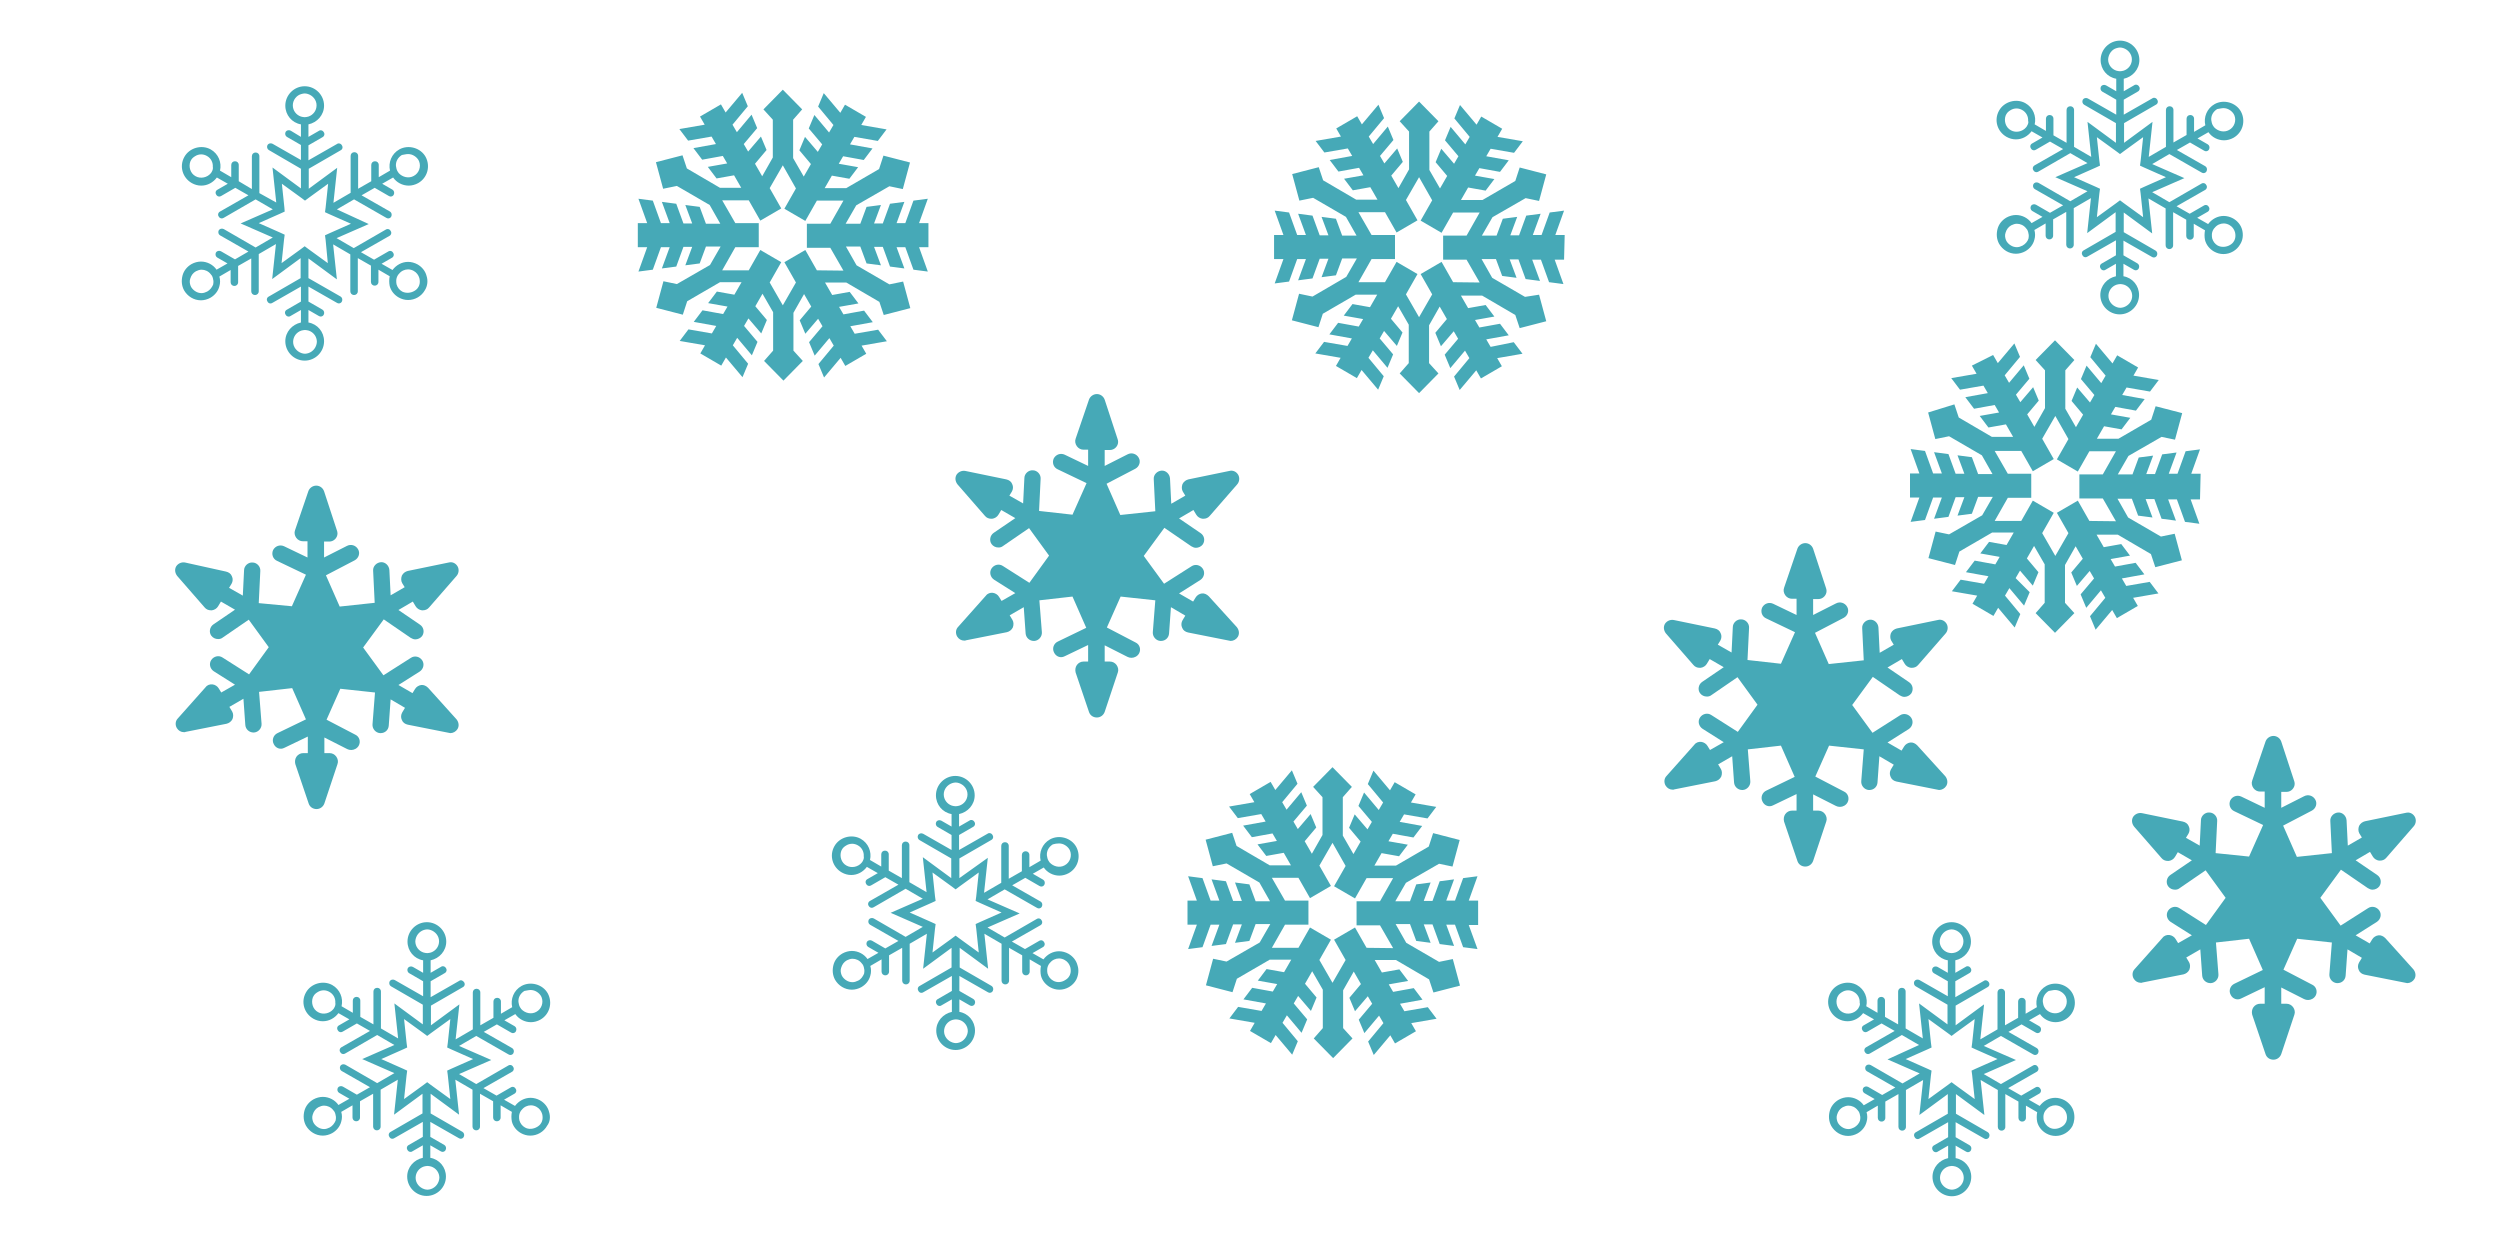 <?xml version="1.0" encoding="utf-8"?>
<!-- Generator: Adobe Illustrator 25.4.1, SVG Export Plug-In . SVG Version: 6.00 Build 0)  -->
<svg version="1.1" xmlns="http://www.w3.org/2000/svg" xmlns:xlink="http://www.w3.org/1999/xlink" x="0px" y="0px"
	 viewBox="0 0 800 399.5" style="enable-background:new 0 0 800 399.5;" xml:space="preserve">
<style type="text/css">
	.st0{display:none;}
	.st1{display:inline;fill:#46A9B7;stroke:#394240;stroke-width:2.835;stroke-miterlimit:10;}
	.st2{fill:#46A9B7;}
</style>
<g id="Layer_1" class="st0">
	<path class="st1" d="M440.8,92.9h-5.3c-1.8,0-3.3-1.5-3.3-3.3V28.8c0-1.8,1.5-3.3,3.3-3.3h5.3c1.8,0,3.3,1.5,3.3,3.3v60.7
		C444.2,91.4,442.7,92.9,440.8,92.9z"/>
	<path class="st1" d="M220.6,129.6h-5.3c-1.8,0-3.3-1.5-3.3-3.3V65.5c0-1.8,1.5-3.3,3.3-3.3h5.3c1.8,0,3.3,1.5,3.3,3.3v60.7
		C223.9,128.1,222.4,129.6,220.6,129.6z"/>
	<path class="st1" d="M302,212h-5.3c-1.8,0-3.3-1.5-3.3-3.3v-60.7c0-1.8,1.5-3.3,3.3-3.3h5.3c1.8,0,3.3,1.5,3.3,3.3v60.7
		C305.4,210.5,303.9,212,302,212z"/>
	<path class="st1" d="M639.9,279.4h-5.3c-1.8,0-3.3-1.5-3.3-3.3v-60.7c0-1.8,1.5-3.3,3.3-3.3h5.3c1.8,0,3.3,1.5,3.3,3.3V276
		C643.2,277.9,641.7,279.4,639.9,279.4z"/>
	<path class="st1" d="M669.5,105.7h-5.3c-1.8,0-3.3-1.5-3.3-3.3V41.7c0-1.8,1.5-3.3,3.3-3.3h5.3c1.8,0,3.3,1.5,3.3,3.3v60.7
		C672.9,104.2,671.4,105.7,669.5,105.7z"/>
	<path class="st1" d="M415.2,229h-5.3c-1.8,0-3.3-1.5-3.3-3.3V165c0-1.8,1.5-3.3,3.3-3.3h5.3c1.8,0,3.3,1.5,3.3,3.3v60.7
		C418.5,227.5,417,229,415.2,229z"/>
	<path class="st1" d="M577.8,129.6h-5.3c-1.8,0-3.3-1.5-3.3-3.3V65.5c0-1.8,1.5-3.3,3.3-3.3h5.3c1.8,0,3.3,1.5,3.3,3.3v60.7
		C581.1,128.1,579.6,129.6,577.8,129.6z"/>
	<path class="st1" d="M244.8,359.4h-5.3c-1.8,0-3.3-1.5-3.3-3.3v-60.7c0-1.8,1.5-3.3,3.3-3.3h5.3c1.8,0,3.3,1.5,3.3,3.3V356
		C248.2,357.9,246.7,359.4,244.8,359.4z"/>
	<path class="st1" d="M90,378h-5.3c-1.8,0-3.3-1.5-3.3-3.3V314c0-1.8,1.5-3.3,3.3-3.3H90c1.8,0,3.3,1.5,3.3,3.3v60.7
		C93.3,376.5,91.8,378,90,378z"/>
	<path class="st1" d="M471.4,346.8h-5.3c-1.8,0-3.3-1.5-3.3-3.3v-60.7c0-1.8,1.5-3.3,3.3-3.3h5.3c1.8,0,3.3,1.5,3.3,3.3v60.7
		C474.8,345.3,473.3,346.8,471.4,346.8z"/>
	<path class="st1" d="M708.8,382.2h-5.3c-1.8,0-3.3-1.5-3.3-3.3v-60.7c0-1.8,1.5-3.3,3.3-3.3h5.3c1.8,0,3.3,1.5,3.3,3.3v60.7
		C712.2,380.7,710.7,382.2,708.8,382.2z"/>
	<path class="st1" d="M565.8,382.2h-5.3c-1.8,0-3.3-1.5-3.3-3.3v-60.7c0-1.8,1.5-3.3,3.3-3.3h5.3c1.8,0,3.3,1.5,3.3,3.3v60.7
		C569.1,380.7,567.6,382.2,565.8,382.2z"/>
	<path class="st1" d="M96,126.6h-5.3c-1.8,0-3.3-1.5-3.3-3.3V62.5c0-1.8,1.5-3.3,3.3-3.3H96c1.8,0,3.3,1.5,3.3,3.3v60.7
		C99.3,125.1,97.8,126.6,96,126.6z"/>
	<path class="st1" d="M328.4,359.4h-5.3c-1.8,0-3.3-1.5-3.3-3.3v-60.7c0-1.8,1.5-3.3,3.3-3.3h5.3c1.8,0,3.3,1.5,3.3,3.3V356
		C331.7,357.9,330.2,359.4,328.4,359.4z"/>
</g>
<g id="Слой_2">
	<g>
		<path class="st2" d="M136.5,88.3c-0.4-1.6-1.5-2.9-2.9-3.7c-0.9-0.5-2-0.8-3-0.8c-2,0-3.8,1-5,2.6l-3.5-2l3.3-1.9
			c0.6-0.3,0.8-1.1,0.4-1.6c-0.3-0.6-1-0.8-1.6-0.4l-4.5,2.6l-4.2-2.4l9.1-5.2c0.6-0.3,0.8-1.1,0.4-1.6c-0.3-0.6-1-0.8-1.6-0.4
			l-10.2,5.9l-5.5-3.2l10.3-4.5L107.8,67l5.5-3.2l10.3,5.9c0.2,0.1,0.4,0.2,0.6,0.2c0.4,0,0.8-0.2,1-0.6c0.3-0.6,0.1-1.3-0.4-1.6
			l-9.1-5.2l4.2-2.4l4.5,2.6c0.2,0.1,0.4,0.2,0.6,0.2c0.4,0,0.8-0.2,1-0.6c0.3-0.6,0.1-1.3-0.4-1.6l-3.3-1.9l3.5-2
			c1.1,1.6,3,2.6,5,2.6c1,0,2.1-0.3,3-0.8c3-1.7,4-5.4,2.4-8.4c-1.6-2.9-5.5-4-8.4-2.4c-2.5,1.4-3.6,4.2-3,6.8l-3.6,2.1v-3.9
			c0-0.7-0.5-1.2-1.2-1.2c-0.7,0-1.2,0.5-1.2,1.2V58l-4.2,2.4V49.9c0-0.7-0.5-1.2-1.2-1.2c-0.7,0-1.2,0.5-1.2,1.2v11.8l-5.5,3.2
			l1.2-11.2l-9.1,6.7V54l10.2-5.9c0.6-0.3,0.8-1,0.4-1.6c-0.3-0.6-1.1-0.8-1.6-0.4l-9.1,5.2v-4.8l4.5-2.6c0.6-0.3,0.8-1.1,0.4-1.6
			c-0.3-0.6-1.1-0.8-1.6-0.4l-3.3,1.9v-4c2.8-0.6,5-3,5-6c0-3.4-2.8-6.2-6.2-6.2c-3.4,0-6.2,2.8-6.2,6.2c0,3,2.1,5.5,5,6v4L93,41.8
			c-0.6-0.3-1.3-0.1-1.6,0.4c-0.3,0.6-0.1,1.3,0.4,1.6l4.5,2.6v4.8l-9.1-5.2c-0.6-0.3-1.3-0.1-1.6,0.4c-0.3,0.6-0.1,1.3,0.4,1.6
			L96.3,54v6.3l-9.1-6.7l1.2,11.2L83,61.8l0-11.8c0-0.7-0.5-1.2-1.2-1.2c-0.7,0-1.2,0.5-1.2,1.2l0,10.5L76.4,58v-5.2
			c0-0.7-0.5-1.2-1.2-1.2c-0.7,0-1.2,0.5-1.2,1.2v3.9l-3.6-2.1c0.6-2.6-0.5-5.4-3-6.8c-2.9-1.6-6.8-0.5-8.4,2.4
			c-1.7,3-0.6,6.7,2.4,8.4c0.9,0.5,1.9,0.8,3,0.8c2,0,3.8-1,5-2.6l3.5,2l-3.3,1.9c-0.6,0.3-0.8,1-0.4,1.6c0.2,0.4,0.6,0.6,1,0.6
			c0.2,0,0.4-0.1,0.6-0.2l4.5-2.6l4.2,2.4l-9.1,5.2c-0.6,0.3-0.8,1.1-0.4,1.6c0.2,0.4,0.6,0.6,1,0.6c0.2,0,0.4-0.1,0.6-0.2l10.2-5.9
			l5.5,3.2L77,71.5l10.3,4.5l-5.5,3.2l-10.2-5.9C71,73,70.3,73.2,70,73.7c-0.3,0.6-0.1,1.3,0.4,1.6l9.1,5.2L75.2,83l-4.5-2.6
			c-0.6-0.3-1.3-0.1-1.6,0.4c-0.3,0.6-0.1,1.3,0.4,1.6l3.3,1.9l-3.5,2c-1.1-1.6-3-2.6-5-2.6c-1,0-2.1,0.3-3,0.8
			c-1.4,0.8-2.5,2.1-2.9,3.7c-0.4,1.6-0.3,3.2,0.5,4.7c1.1,1.9,3.1,3.2,5.4,3.2c0,0,0,0,0,0c1,0,2.1-0.3,3-0.8
			c1.4-0.8,2.5-2.1,2.9-3.7c0.3-1,0.3-2.1,0-3.1l3.6-2.1v3.9c0,0.7,0.5,1.2,1.2,1.2c0.7,0,1.2-0.5,1.2-1.2v-5.2l4.2-2.4v10.5
			c0,0.7,0.5,1.2,1.2,1.2c0.7,0,1.2-0.5,1.2-1.2V81.3l5.5-3.2l-1.2,11.2l9.1-6.7V89l-10.2,5.9c-0.6,0.3-0.8,1-0.4,1.6
			c0.3,0.6,1,0.8,1.6,0.4l9.1-5.2v4.8l-4.5,2.6c-0.6,0.3-0.8,1-0.4,1.6c0.3,0.6,1.1,0.8,1.6,0.4l3.3-1.9v4c-2.8,0.6-5,3-5,6
			c0,3.4,2.8,6.2,6.2,6.2c3.4,0,6.2-2.8,6.2-6.2c0-3-2.1-5.5-5-6v-4l3.3,1.9c0.2,0.1,0.4,0.2,0.6,0.2c0.4,0,0.8-0.2,1-0.6
			c0.3-0.6,0.1-1.3-0.4-1.6l-4.5-2.6v-4.8l9.1,5.2c0.2,0.1,0.4,0.2,0.6,0.2c0.4,0,0.8-0.2,1-0.6c0.3-0.6,0.1-1.3-0.4-1.6L98.7,89
			v-6.3l9.1,6.7l-1.2-11.2l5.5,3.2v11.8c0,0.7,0.5,1.2,1.2,1.2c0.7,0,1.2-0.5,1.2-1.2V82.6l4.2,2.4v5.2c0,0.7,0.5,1.2,1.2,1.2
			c0.7,0,1.2-0.5,1.2-1.2v-3.9l3.6,2.1c-0.2,1-0.2,2.1,0,3.1c0.4,1.6,1.5,2.9,2.9,3.7c0.9,0.5,1.9,0.8,3,0.8c2.2,0,4.3-1.2,5.4-3.2
			C136.8,91.5,137,89.8,136.5,88.3z M130.6,49.3c0.7,0,1.4,0.2,2,0.6c0.5,0.3,1,0.8,1.3,1.3c0.1,0.1,0.1,0.3,0.2,0.4
			c0.7,1.7,0,3.8-1.7,4.7c-1.6,0.9-3.6,0.4-4.8-0.9c-0.1-0.2-0.3-0.4-0.4-0.6c-0.3-0.5-0.4-1.1-0.5-1.7c-0.1-1.4,0.6-2.7,1.9-3.5
			C129.3,49.5,129.9,49.3,130.6,49.3z M67.8,54.9c-0.1,0.2-0.2,0.4-0.4,0.6c-1.1,1.3-3.2,1.8-4.8,0.9c-1.7-0.9-2.3-3-1.7-4.7
			c0.1-0.1,0.1-0.3,0.2-0.4c0.3-0.6,0.8-1,1.3-1.3c0.6-0.4,1.3-0.6,2-0.6c0.6,0,1.3,0.2,1.8,0.5c1.3,0.7,2,2.1,1.9,3.5
			C68.2,53.8,68.1,54.4,67.8,54.9z M66.3,93.3c-0.6,0.3-1.2,0.5-1.8,0.5c-0.7,0-1.4-0.2-2-0.6c-0.5-0.3-1-0.8-1.3-1.3
			c-0.1-0.1-0.1-0.3-0.2-0.4c-0.3-0.8-0.4-1.6-0.1-2.4c0.3-1,0.9-1.8,1.8-2.3c0.6-0.3,1.2-0.5,1.8-0.5c1.1,0,2.2,0.5,2.9,1.4
			c0.1,0.2,0.3,0.3,0.4,0.5c0.3,0.5,0.4,1.1,0.5,1.7c0,0.4,0,0.8-0.1,1.2C67.8,92,67.2,92.8,66.3,93.3z M104.9,84.2l-6.2-4.5
			l-1.2-0.9l-1.2,0.9l-6.2,4.5l0.8-7.6l0.2-1.5l-1.3-0.6l-7-3.1l7-3.1l1.3-0.6L91,66.4l-0.8-7.6l6.2,4.5l1.2,0.9l1.2-0.9l6.2-4.5
			l-0.8,7.6l-0.2,1.5l1.3,0.6l7,3.1l-7,3.1l-1.3,0.6l0.2,1.5L104.9,84.2z M96.4,30.1c0.4-0.1,0.7-0.2,1.1-0.2c0.4,0,0.8,0.1,1.1,0.2
			c1.5,0.5,2.7,1.9,2.7,3.6c0,1.7-1.1,3.1-2.6,3.6c-0.4,0.1-0.8,0.2-1.2,0.2c-0.4,0-0.8-0.1-1.2-0.2c-1.5-0.5-2.6-1.9-2.6-3.6
			C93.7,32,94.9,30.5,96.4,30.1z M98.7,113c-0.4,0.1-0.7,0.2-1.1,0.2s-0.8-0.1-1.1-0.2c-1.5-0.5-2.7-1.9-2.7-3.6
			c0-1.7,1.1-3.1,2.6-3.6c0.4-0.1,0.8-0.2,1.2-0.2c0.4,0,0.8,0.1,1.2,0.2c1.5,0.5,2.6,1.9,2.6,3.6C101.3,111.1,100.2,112.5,98.7,113
			z M128.7,93.3c-0.9-0.5-1.5-1.3-1.8-2.3c-0.1-0.4-0.1-0.8-0.1-1.2c0-0.6,0.2-1.2,0.5-1.7c0.1-0.2,0.3-0.4,0.4-0.5
			c0.7-0.9,1.8-1.4,2.9-1.4c0.6,0,1.3,0.2,1.8,0.5c0.9,0.5,1.5,1.3,1.8,2.3c0.2,0.8,0.2,1.7-0.1,2.4c-0.1,0.2-0.1,0.3-0.2,0.4
			c-0.3,0.6-0.8,1-1.3,1.3C131.4,93.8,129.9,93.9,128.7,93.3z"/>
	</g>
	<g>
		<path class="st2" d="M344.8,308.9c-0.4-1.6-1.5-2.9-2.9-3.7c-0.9-0.5-2-0.8-3-0.8c-2,0-3.8,1-5,2.6l-3.5-2l3.3-1.9
			c0.6-0.3,0.8-1.1,0.4-1.6c-0.3-0.6-1-0.8-1.6-0.4l-4.5,2.6l-4.2-2.4l9.1-5.2c0.6-0.3,0.8-1.1,0.4-1.6c-0.3-0.6-1-0.8-1.6-0.4
			l-10.2,5.9l-5.5-3.2l10.3-4.5l-10.3-4.5l5.5-3.2l10.3,5.9c0.2,0.1,0.4,0.2,0.6,0.2c0.4,0,0.8-0.2,1-0.6c0.3-0.6,0.1-1.3-0.4-1.6
			l-9.1-5.2l4.2-2.4l4.5,2.6c0.2,0.1,0.4,0.2,0.6,0.2c0.4,0,0.8-0.2,1-0.6c0.3-0.6,0.1-1.3-0.4-1.6l-3.3-1.9l3.5-2
			c1.1,1.6,3,2.6,5,2.6c1,0,2.1-0.3,3-0.8c3-1.7,4-5.4,2.4-8.4c-1.6-2.9-5.5-4-8.4-2.4c-2.5,1.4-3.6,4.2-3,6.8l-3.6,2.1v-3.9
			c0-0.7-0.5-1.2-1.2-1.2c-0.7,0-1.2,0.5-1.2,1.2v5.2l-4.2,2.4v-10.5c0-0.7-0.5-1.2-1.2-1.2s-1.2,0.5-1.2,1.2v11.8l-5.5,3.2
			l1.2-11.2L307,281v-6.3l10.2-5.9c0.6-0.3,0.8-1,0.4-1.6c-0.3-0.6-1.1-0.8-1.6-0.4l-9.1,5.2v-4.8l4.5-2.6c0.6-0.3,0.8-1.1,0.4-1.6
			c-0.3-0.6-1.1-0.8-1.6-0.4l-3.3,1.9v-4c2.8-0.6,5-3,5-6c0-3.4-2.8-6.2-6.2-6.2c-3.4,0-6.2,2.8-6.2,6.2c0,3,2.1,5.5,5,6v4l-3.3-1.9
			c-0.6-0.3-1.3-0.1-1.6,0.4c-0.3,0.6-0.1,1.3,0.4,1.6l4.5,2.6v4.8l-9.1-5.2c-0.6-0.3-1.3-0.1-1.6,0.4c-0.3,0.6-0.1,1.3,0.4,1.6
			l10.2,5.9v6.3l-9.1-6.7l1.2,11.2l-5.5-3.2v-11.8c0-0.7-0.5-1.2-1.2-1.2c-0.7,0-1.2,0.5-1.2,1.2l0,10.5l-4.2-2.4v-5.2
			c0-0.7-0.5-1.2-1.2-1.2c-0.7,0-1.2,0.5-1.2,1.2v3.9l-3.6-2.1c0.6-2.6-0.5-5.4-3-6.8c-2.9-1.6-6.8-0.5-8.4,2.4
			c-1.7,3-0.6,6.7,2.4,8.4c0.9,0.5,1.9,0.8,3,0.8c2,0,3.8-1,5-2.6l3.5,2l-3.3,1.9c-0.6,0.3-0.8,1-0.4,1.6c0.2,0.4,0.6,0.6,1,0.6
			c0.2,0,0.4-0.1,0.6-0.2l4.5-2.6l4.2,2.4l-9.1,5.2c-0.6,0.3-0.8,1.1-0.4,1.6c0.2,0.4,0.6,0.6,1,0.6c0.2,0,0.4-0.1,0.6-0.2l10.2-5.9
			l5.5,3.2l-10.3,4.5l10.3,4.5l-5.5,3.2l-10.2-5.9c-0.6-0.3-1.3-0.1-1.6,0.4c-0.3,0.6-0.1,1.3,0.4,1.6l9.1,5.2l-4.2,2.4L279,301
			c-0.6-0.3-1.3-0.1-1.6,0.4c-0.3,0.6-0.1,1.3,0.4,1.6l3.3,1.9l-3.5,2c-1.1-1.6-3-2.6-5-2.6c-1,0-2.1,0.3-3,0.8
			c-1.4,0.8-2.5,2.1-2.9,3.7c-0.4,1.6-0.3,3.2,0.5,4.7c1.1,1.9,3.1,3.2,5.4,3.2c0,0,0,0,0,0c1,0,2.1-0.3,3-0.8
			c1.4-0.8,2.5-2.1,2.9-3.7c0.3-1,0.3-2.1,0-3.1l3.6-2.1v3.9c0,0.7,0.5,1.2,1.2,1.2c0.7,0,1.2-0.5,1.2-1.2v-5.2l4.2-2.4v10.5
			c0,0.7,0.5,1.2,1.2,1.2c0.7,0,1.2-0.5,1.2-1.2v-11.8l5.5-3.2l-1.2,11.2l9.1-6.7v6.3l-10.2,5.9c-0.6,0.3-0.8,1-0.4,1.6
			c0.3,0.6,1,0.8,1.6,0.4l9.1-5.2v4.8l-4.5,2.6c-0.6,0.3-0.8,1-0.4,1.6c0.3,0.6,1.1,0.8,1.6,0.4l3.3-1.9v4c-2.8,0.6-5,3-5,6
			c0,3.4,2.8,6.2,6.2,6.2c3.4,0,6.2-2.8,6.2-6.2c0-3-2.1-5.5-5-6v-4l3.3,1.9c0.2,0.1,0.4,0.2,0.6,0.2c0.4,0,0.8-0.2,1-0.6
			c0.3-0.6,0.1-1.3-0.4-1.6l-4.5-2.6v-4.8l9.1,5.2c0.2,0.1,0.4,0.2,0.6,0.2c0.4,0,0.8-0.2,1-0.6c0.3-0.6,0.1-1.3-0.4-1.6l-10.2-5.9
			v-6.3l9.1,6.7l-1.2-11.2l5.5,3.2v11.8c0,0.7,0.5,1.2,1.2,1.2c0.7,0,1.2-0.5,1.2-1.2v-10.5l4.2,2.4v5.2c0,0.7,0.5,1.2,1.2,1.2
			s1.2-0.5,1.2-1.2V307l3.6,2.1c-0.2,1-0.2,2.1,0,3.1c0.4,1.6,1.5,2.9,2.9,3.7c0.9,0.5,1.9,0.8,3,0.8c2.2,0,4.3-1.2,5.4-3.2
			C345.1,312.1,345.3,310.4,344.8,308.9z M338.9,269.9c0.7,0,1.4,0.2,2,0.6c0.5,0.3,1,0.8,1.3,1.3c0.1,0.1,0.1,0.3,0.2,0.4
			c0.7,1.7,0,3.8-1.7,4.7c-1.6,0.9-3.6,0.4-4.8-0.9c-0.1-0.2-0.3-0.4-0.4-0.6c-0.3-0.5-0.4-1.1-0.5-1.7c-0.1-1.4,0.6-2.7,1.9-3.5
			C337.6,270,338.2,269.9,338.9,269.9z M276.1,275.5c-0.1,0.2-0.2,0.4-0.4,0.6c-1.1,1.3-3.2,1.8-4.8,0.9c-1.7-0.9-2.3-3-1.7-4.7
			c0.1-0.1,0.1-0.3,0.2-0.4c0.3-0.6,0.8-1,1.3-1.3c0.6-0.4,1.3-0.6,2-0.6c0.6,0,1.3,0.2,1.8,0.5c1.3,0.7,2,2.1,1.9,3.5
			C276.5,274.4,276.4,275,276.1,275.5z M274.6,313.8c-0.6,0.3-1.2,0.5-1.8,0.5c-0.7,0-1.4-0.2-2-0.6c-0.5-0.3-1-0.8-1.3-1.3
			c-0.1-0.1-0.1-0.3-0.2-0.4c-0.3-0.8-0.4-1.6-0.1-2.4c0.3-1,0.9-1.8,1.8-2.3c0.6-0.3,1.2-0.5,1.8-0.5c1.1,0,2.2,0.5,2.9,1.4
			c0.1,0.2,0.3,0.3,0.4,0.5c0.3,0.5,0.4,1.1,0.5,1.7c0,0.4,0,0.8-0.1,1.2C276.1,312.5,275.5,313.4,274.6,313.8z M313.2,304.8
			l-6.2-4.5l-1.2-0.9l-1.2,0.9l-6.2,4.5l0.8-7.6l0.2-1.5l-1.3-0.6l-7-3.1l7-3.1l1.3-0.6l-0.2-1.5l-0.8-7.6l6.2,4.5l1.2,0.9l1.2-0.9
			l6.2-4.5l-0.8,7.6l-0.2,1.5l1.3,0.6l7,3.1l-7,3.1l-1.3,0.6l0.2,1.5L313.2,304.8z M304.7,250.6c0.4-0.1,0.7-0.2,1.1-0.2
			c0.4,0,0.8,0.1,1.1,0.2c1.5,0.5,2.7,1.9,2.7,3.6c0,1.7-1.1,3.1-2.6,3.6c-0.4,0.1-0.8,0.2-1.2,0.2c-0.4,0-0.8-0.1-1.2-0.2
			c-1.5-0.5-2.6-1.9-2.6-3.6C302,252.5,303.2,251.1,304.7,250.6z M307,333.6c-0.4,0.1-0.7,0.2-1.1,0.2s-0.8-0.1-1.1-0.2
			c-1.5-0.5-2.7-1.9-2.7-3.6c0-1.7,1.1-3.1,2.6-3.6c0.4-0.1,0.8-0.2,1.2-0.2c0.4,0,0.8,0.1,1.2,0.2c1.5,0.5,2.6,1.9,2.6,3.6
			C309.6,331.6,308.5,333.1,307,333.6z M337,313.8c-0.9-0.5-1.5-1.3-1.8-2.3c-0.1-0.4-0.1-0.8-0.1-1.2c0-0.6,0.2-1.2,0.5-1.7
			c0.1-0.2,0.3-0.4,0.4-0.5c0.7-0.9,1.8-1.4,2.9-1.4c0.6,0,1.3,0.2,1.8,0.5c0.9,0.5,1.5,1.3,1.8,2.3c0.2,0.8,0.2,1.7-0.1,2.4
			c-0.1,0.2-0.1,0.3-0.2,0.4c-0.3,0.6-0.8,1-1.3,1.3C339.7,314.4,338.2,314.5,337,313.8z"/>
	</g>
	<g>
		<path class="st2" d="M663.6,355.8c-0.4-1.6-1.5-2.9-2.9-3.7c-0.9-0.5-2-0.8-3-0.8c-2,0-3.8,1-5,2.6l-3.5-2l3.3-1.9
			c0.6-0.3,0.8-1.1,0.4-1.6c-0.3-0.6-1-0.8-1.6-0.4l-4.5,2.6l-4.2-2.4l9.1-5.2c0.6-0.3,0.8-1.1,0.4-1.6c-0.3-0.6-1-0.8-1.6-0.4
			l-10.2,5.9l-5.5-3.2l10.3-4.5l-10.3-4.5l5.5-3.2l10.3,5.9c0.2,0.1,0.4,0.2,0.6,0.2c0.4,0,0.8-0.2,1-0.6c0.3-0.6,0.1-1.3-0.4-1.6
			l-9.1-5.2l4.2-2.4l4.5,2.6c0.2,0.1,0.4,0.2,0.6,0.2c0.4,0,0.8-0.2,1-0.6c0.3-0.6,0.1-1.3-0.4-1.6l-3.3-1.9l3.5-2
			c1.1,1.6,3,2.6,5,2.6c1,0,2.1-0.3,3-0.8c3-1.7,4-5.4,2.4-8.4c-1.6-2.9-5.5-4-8.4-2.4c-2.5,1.4-3.6,4.2-3,6.8l-3.6,2.1v-3.9
			c0-0.7-0.5-1.2-1.2-1.2s-1.2,0.5-1.2,1.2v5.2l-4.2,2.4v-10.5c0-0.7-0.5-1.2-1.2-1.2c-0.7,0-1.2,0.5-1.2,1.2v11.8l-5.5,3.2
			l1.2-11.2l-9.1,6.7v-6.3l10.2-5.9c0.6-0.3,0.8-1,0.4-1.6s-1.1-0.8-1.6-0.4l-9.1,5.2V314l4.5-2.6c0.6-0.3,0.8-1.1,0.4-1.6
			c-0.3-0.6-1.1-0.8-1.6-0.4l-3.3,1.9v-4c2.8-0.6,5-3,5-6c0-3.4-2.8-6.2-6.2-6.2c-3.4,0-6.2,2.8-6.2,6.2c0,3,2.1,5.5,5,6v4l-3.3-1.9
			c-0.6-0.3-1.3-0.1-1.6,0.4c-0.3,0.6-0.1,1.3,0.4,1.6l4.5,2.6v4.8l-9.1-5.2c-0.6-0.3-1.3-0.1-1.6,0.4c-0.3,0.6-0.1,1.3,0.4,1.6
			l10.2,5.9v6.3l-9.1-6.7l1.2,11.2l-5.5-3.2v-11.8c0-0.7-0.5-1.2-1.2-1.2c-0.7,0-1.2,0.5-1.2,1.2l0,10.5l-4.2-2.4v-5.2
			c0-0.7-0.5-1.2-1.2-1.2c-0.7,0-1.2,0.5-1.2,1.2v3.9l-3.6-2.1c0.6-2.6-0.5-5.4-3-6.8c-2.9-1.6-6.8-0.5-8.4,2.4
			c-1.7,3-0.6,6.7,2.4,8.4c0.9,0.5,1.9,0.8,3,0.8c2,0,3.8-1,5-2.6l3.5,2l-3.3,1.9c-0.6,0.3-0.8,1-0.4,1.6c0.2,0.4,0.6,0.6,1,0.6
			c0.2,0,0.4-0.1,0.6-0.2l4.5-2.6l4.2,2.4l-9.1,5.2c-0.6,0.3-0.8,1.1-0.4,1.6c0.2,0.4,0.6,0.6,1,0.6c0.2,0,0.4-0.1,0.6-0.2l10.2-5.9
			l5.5,3.2L604,339l10.3,4.5l-5.5,3.2l-10.2-5.9c-0.6-0.3-1.3-0.1-1.6,0.4c-0.3,0.6-0.1,1.3,0.4,1.6l9.1,5.2l-4.2,2.4l-4.5-2.6
			c-0.6-0.3-1.3-0.1-1.6,0.4c-0.3,0.6-0.1,1.3,0.4,1.6l3.3,1.9l-3.5,2c-1.1-1.6-3-2.6-5-2.6c-1,0-2.1,0.3-3,0.8
			c-1.4,0.8-2.5,2.1-2.9,3.7c-0.4,1.6-0.3,3.2,0.5,4.7c1.1,1.9,3.1,3.2,5.4,3.2c0,0,0,0,0,0c1,0,2.1-0.3,3-0.8
			c1.4-0.8,2.5-2.1,2.9-3.7c0.3-1,0.3-2.1,0-3.1l3.6-2.1v3.9c0,0.7,0.5,1.2,1.2,1.2c0.7,0,1.2-0.5,1.2-1.2v-5.2l4.2-2.4v10.5
			c0,0.7,0.5,1.2,1.2,1.2c0.7,0,1.2-0.5,1.2-1.2v-11.8l5.5-3.2l-1.2,11.2l9.1-6.7v6.3l-10.2,5.9c-0.6,0.3-0.8,1-0.4,1.6
			c0.3,0.6,1,0.8,1.6,0.4l9.1-5.2v4.8l-4.5,2.6c-0.6,0.3-0.8,1-0.4,1.6c0.3,0.6,1.1,0.8,1.6,0.4l3.3-1.9v4c-2.8,0.6-5,3-5,6
			c0,3.4,2.8,6.2,6.2,6.2c3.4,0,6.2-2.8,6.2-6.2c0-3-2.1-5.5-5-6v-4l3.3,1.9c0.2,0.1,0.4,0.2,0.6,0.2c0.4,0,0.8-0.2,1-0.6
			c0.3-0.6,0.1-1.3-0.4-1.6l-4.5-2.6v-4.8l9.1,5.2c0.2,0.1,0.4,0.2,0.6,0.2c0.4,0,0.8-0.2,1-0.6c0.3-0.6,0.1-1.3-0.4-1.6l-10.2-5.9
			v-6.3l9.1,6.7l-1.2-11.2l5.5,3.2v11.8c0,0.7,0.5,1.2,1.2,1.2c0.7,0,1.2-0.5,1.2-1.2v-10.5l4.2,2.4v5.2c0,0.7,0.5,1.2,1.2,1.2
			c0.7,0,1.2-0.5,1.2-1.2v-3.9l3.6,2.1c-0.2,1-0.2,2.1,0,3.1c0.4,1.6,1.5,2.9,2.9,3.7c0.9,0.5,1.9,0.8,3,0.8c2.2,0,4.3-1.2,5.4-3.2
			C663.8,359,664,357.4,663.6,355.8z M657.6,316.8c0.7,0,1.4,0.2,2,0.6c0.5,0.3,1,0.8,1.3,1.3c0.1,0.1,0.1,0.3,0.2,0.4
			c0.7,1.7,0,3.8-1.7,4.7c-1.6,0.9-3.6,0.4-4.8-0.9c-0.1-0.2-0.3-0.4-0.4-0.6c-0.3-0.5-0.4-1.1-0.5-1.7c-0.1-1.4,0.6-2.7,1.9-3.5
			C656.4,317,657,316.8,657.6,316.8z M594.8,322.4c-0.1,0.2-0.2,0.4-0.4,0.6c-1.1,1.3-3.2,1.8-4.8,0.9c-1.7-0.9-2.3-3-1.7-4.7
			c0.1-0.1,0.1-0.3,0.2-0.4c0.3-0.6,0.8-1,1.3-1.3c0.6-0.4,1.3-0.6,2-0.6c0.6,0,1.3,0.2,1.8,0.5c1.3,0.7,2,2.1,1.9,3.5
			C595.3,321.3,595.1,321.9,594.8,322.4z M593.3,360.8c-0.6,0.3-1.2,0.5-1.8,0.5c-0.7,0-1.4-0.2-2-0.6c-0.5-0.3-1-0.8-1.3-1.3
			c-0.1-0.1-0.1-0.3-0.2-0.4c-0.3-0.8-0.4-1.6-0.1-2.4c0.3-1,0.9-1.8,1.8-2.3c0.6-0.3,1.2-0.5,1.8-0.5c1.1,0,2.2,0.5,2.9,1.4
			c0.1,0.2,0.3,0.3,0.4,0.5c0.3,0.5,0.4,1.1,0.5,1.7c0,0.4,0,0.8-0.1,1.2C594.9,359.5,594.2,360.3,593.3,360.8z M631.9,351.7
			l-6.2-4.5l-1.2-0.9l-1.2,0.9l-6.2,4.5l0.8-7.6l0.2-1.5l-1.3-0.6l-7-3.1l7-3.1l1.3-0.6l-0.2-1.5l-0.8-7.6l6.2,4.5l1.2,0.9l1.2-0.9
			l6.2-4.5l-0.8,7.6l-0.2,1.5l1.3,0.6l7,3.1l-7,3.1l-1.3,0.6l0.2,1.5L631.9,351.7z M623.4,297.6c0.4-0.1,0.7-0.2,1.1-0.2
			c0.4,0,0.8,0.1,1.1,0.2c1.5,0.5,2.7,1.9,2.7,3.6c0,1.7-1.1,3.1-2.6,3.6c-0.4,0.1-0.8,0.2-1.2,0.2c-0.4,0-0.8-0.1-1.2-0.2
			c-1.5-0.5-2.6-1.9-2.6-3.6C620.8,299.5,621.9,298.1,623.4,297.6z M625.7,380.5c-0.4,0.1-0.7,0.2-1.1,0.2c-0.4,0-0.8-0.1-1.1-0.2
			c-1.5-0.5-2.7-1.9-2.7-3.6c0-1.7,1.1-3.1,2.6-3.6c0.4-0.1,0.8-0.2,1.2-0.2c0.4,0,0.8,0.1,1.2,0.2c1.5,0.5,2.6,1.9,2.6,3.6
			C628.4,378.6,627.2,380,625.7,380.5z M655.8,360.8c-0.9-0.5-1.5-1.3-1.8-2.3c-0.1-0.4-0.1-0.8-0.1-1.2c0-0.6,0.2-1.2,0.5-1.7
			c0.1-0.2,0.3-0.4,0.4-0.5c0.7-0.9,1.8-1.4,2.9-1.4c0.6,0,1.3,0.2,1.8,0.5c0.9,0.5,1.5,1.3,1.8,2.3c0.2,0.8,0.2,1.7-0.1,2.4
			c-0.1,0.2-0.1,0.3-0.2,0.4c-0.3,0.6-0.8,1-1.3,1.3C658.5,361.3,657,361.5,655.8,360.8z"/>
	</g>
	<g>
		<path class="st2" d="M717.5,73.6c-0.4-1.6-1.5-2.9-2.9-3.7c-0.9-0.5-2-0.8-3-0.8c-2,0-3.8,1-5,2.6l-3.5-2l3.3-1.9
			c0.6-0.3,0.8-1.1,0.4-1.6c-0.3-0.6-1-0.8-1.6-0.4l-4.5,2.6l-4.2-2.4l9.1-5.2c0.6-0.3,0.8-1.1,0.4-1.6c-0.3-0.6-1-0.8-1.6-0.4
			l-10.2,5.9l-5.5-3.2l10.3-4.5l-10.3-4.5l5.5-3.2l10.3,5.9c0.2,0.1,0.4,0.2,0.6,0.2c0.4,0,0.8-0.2,1-0.6c0.3-0.6,0.1-1.3-0.4-1.6
			l-9.1-5.2l4.2-2.4l4.5,2.6c0.2,0.1,0.4,0.2,0.6,0.2c0.4,0,0.8-0.2,1-0.6c0.3-0.6,0.1-1.3-0.4-1.6l-3.3-1.9l3.5-2
			c1.1,1.6,3,2.6,5,2.6c1,0,2.1-0.3,3-0.8c3-1.7,4-5.4,2.4-8.4c-1.6-2.9-5.5-4-8.4-2.4c-2.5,1.4-3.6,4.2-3,6.8l-3.6,2.1V38
			c0-0.7-0.5-1.2-1.2-1.2c-0.7,0-1.2,0.5-1.2,1.2v5.2l-4.2,2.4V35.2c0-0.7-0.5-1.2-1.2-1.2c-0.7,0-1.2,0.5-1.2,1.2V47l-5.5,3.2
			l1.2-11.2l-9.1,6.7v-6.3l10.2-5.9c0.6-0.3,0.8-1,0.4-1.6c-0.3-0.6-1.1-0.8-1.6-0.4l-9.1,5.2v-4.8l4.5-2.6c0.6-0.3,0.8-1.1,0.4-1.6
			c-0.3-0.6-1.1-0.8-1.6-0.4l-3.3,1.9v-4c2.8-0.6,5-3,5-6c0-3.4-2.8-6.2-6.2-6.2s-6.2,2.8-6.2,6.2c0,3,2.1,5.5,5,6v4l-3.3-1.9
			c-0.6-0.3-1.3-0.1-1.6,0.4c-0.3,0.6-0.1,1.3,0.4,1.6l4.5,2.6v4.8l-9.1-5.2c-0.6-0.3-1.3-0.1-1.6,0.4c-0.3,0.6-0.1,1.3,0.4,1.6
			l10.2,5.9v6.3l-9.1-6.7l1.2,11.2l-5.5-3.2V35.2c0-0.7-0.5-1.2-1.2-1.2c-0.7,0-1.2,0.5-1.2,1.2l0,10.5l-4.2-2.4V38
			c0-0.7-0.5-1.2-1.2-1.2c-0.7,0-1.2,0.5-1.2,1.2v3.9l-3.6-2.1c0.6-2.6-0.5-5.4-3-6.8c-2.9-1.6-6.8-0.5-8.4,2.4
			c-1.7,3-0.6,6.7,2.4,8.4c0.9,0.5,1.9,0.8,3,0.8c2,0,3.8-1,5-2.6l3.5,2l-3.3,1.9c-0.6,0.3-0.8,1-0.4,1.6c0.2,0.4,0.6,0.6,1,0.6
			c0.2,0,0.4-0.1,0.6-0.2l4.5-2.6l4.2,2.4l-9.1,5.2c-0.6,0.3-0.8,1.1-0.4,1.6c0.2,0.4,0.6,0.6,1,0.6c0.2,0,0.4-0.1,0.6-0.2l10.2-5.9
			l5.5,3.2l-10.3,4.5l10.3,4.5l-5.5,3.2l-10.2-5.9c-0.6-0.3-1.3-0.1-1.6,0.4c-0.3,0.6-0.1,1.3,0.4,1.6l9.1,5.2l-4.2,2.4l-4.5-2.6
			c-0.6-0.3-1.3-0.1-1.6,0.4c-0.3,0.6-0.1,1.3,0.4,1.6l3.3,1.9l-3.5,2c-1.1-1.6-3-2.6-5-2.6c-1,0-2.1,0.3-3,0.8
			c-1.4,0.8-2.5,2.1-2.9,3.7c-0.4,1.6-0.3,3.2,0.5,4.7c1.1,1.9,3.1,3.2,5.4,3.2c0,0,0,0,0,0c1,0,2.1-0.3,3-0.8
			c1.4-0.8,2.5-2.1,2.9-3.7c0.3-1,0.3-2.1,0-3.1l3.6-2.1v3.9c0,0.7,0.5,1.2,1.2,1.2c0.7,0,1.2-0.5,1.2-1.2v-5.2l4.2-2.4v10.5
			c0,0.7,0.5,1.2,1.2,1.2c0.7,0,1.2-0.5,1.2-1.2V66.6l5.5-3.2l-1.2,11.2l9.1-6.7v6.3l-10.2,5.9c-0.6,0.3-0.8,1-0.4,1.6
			c0.3,0.6,1,0.8,1.6,0.4l9.1-5.2v4.8l-4.5,2.6c-0.6,0.3-0.8,1-0.4,1.6c0.3,0.6,1.1,0.8,1.6,0.4l3.3-1.9v4c-2.8,0.6-5,3-5,6
			c0,3.4,2.8,6.2,6.2,6.2c3.4,0,6.2-2.8,6.2-6.2c0-3-2.1-5.5-5-6v-4l3.3,1.9c0.2,0.1,0.4,0.2,0.6,0.2c0.4,0,0.8-0.2,1-0.6
			c0.3-0.6,0.1-1.3-0.4-1.6l-4.5-2.6V77l9.1,5.2c0.2,0.1,0.4,0.2,0.6,0.2c0.4,0,0.8-0.2,1-0.6c0.3-0.6,0.1-1.3-0.4-1.6l-10.2-5.9V68
			l9.1,6.7l-1.2-11.2l5.5,3.2v11.8c0,0.7,0.5,1.2,1.2,1.2c0.7,0,1.2-0.5,1.2-1.2V67.9l4.2,2.4v5.2c0,0.7,0.5,1.2,1.2,1.2
			c0.7,0,1.2-0.5,1.2-1.2v-3.9l3.6,2.1c-0.2,1-0.2,2.1,0,3.1c0.4,1.6,1.5,2.9,2.9,3.7c0.9,0.5,1.9,0.8,3,0.8c2.2,0,4.3-1.2,5.4-3.2
			C717.7,76.8,717.9,75.2,717.5,73.6z M711.5,34.6c0.7,0,1.4,0.2,2,0.6c0.5,0.3,1,0.8,1.3,1.3c0.1,0.1,0.1,0.3,0.2,0.4
			c0.7,1.7,0,3.8-1.7,4.7c-1.6,0.9-3.6,0.4-4.8-0.9c-0.1-0.2-0.3-0.4-0.4-0.6c-0.3-0.5-0.4-1.1-0.5-1.7c-0.1-1.4,0.6-2.7,1.9-3.5
			C710.3,34.8,710.9,34.6,711.5,34.6z M648.7,40.2c-0.1,0.2-0.2,0.4-0.4,0.6c-1.1,1.3-3.2,1.8-4.8,0.9c-1.7-0.9-2.3-3-1.7-4.7
			c0.1-0.1,0.1-0.3,0.2-0.4c0.3-0.6,0.8-1,1.3-1.3c0.6-0.4,1.3-0.6,2-0.6c0.6,0,1.3,0.2,1.8,0.5c1.3,0.7,2,2.1,1.9,3.5
			C649.2,39.1,649,39.7,648.7,40.2z M647.2,78.6c-0.6,0.3-1.2,0.5-1.8,0.5c-0.7,0-1.4-0.2-2-0.6c-0.5-0.3-1-0.8-1.3-1.3
			c-0.1-0.1-0.1-0.3-0.2-0.4c-0.3-0.8-0.4-1.6-0.1-2.4c0.3-1,0.9-1.8,1.8-2.3c0.6-0.3,1.2-0.5,1.8-0.5c1.1,0,2.2,0.5,2.9,1.4
			c0.1,0.2,0.3,0.3,0.4,0.5c0.3,0.5,0.4,1.1,0.5,1.7c0,0.4,0,0.8-0.1,1.2C648.8,77.3,648.1,78.1,647.2,78.6z M685.8,69.5l-6.2-4.5
			l-1.2-0.9l-1.2,0.9l-6.2,4.5l0.8-7.6l0.2-1.5l-1.3-0.6l-7-3.1l7-3.1l1.3-0.6l-0.2-1.5l-0.8-7.6l6.2,4.5l1.2,0.9l1.2-0.9l6.2-4.5
			l-0.8,7.6l-0.2,1.5l1.3,0.6l7,3.1l-7,3.1l-1.3,0.6l0.2,1.5L685.8,69.5z M677.3,15.4c0.4-0.1,0.7-0.2,1.1-0.2
			c0.4,0,0.8,0.1,1.1,0.2c1.5,0.5,2.7,1.9,2.7,3.6c0,1.7-1.1,3.1-2.6,3.6c-0.4,0.1-0.8,0.2-1.2,0.2c-0.4,0-0.8-0.1-1.2-0.2
			c-1.5-0.5-2.6-1.9-2.6-3.6C674.7,17.3,675.8,15.8,677.3,15.4z M679.6,98.3c-0.4,0.1-0.7,0.2-1.1,0.2c-0.4,0-0.8-0.1-1.1-0.2
			c-1.5-0.5-2.7-1.9-2.7-3.6c0-1.7,1.1-3.1,2.6-3.6c0.4-0.1,0.8-0.2,1.2-0.2c0.4,0,0.8,0.1,1.2,0.2c1.5,0.5,2.6,1.9,2.6,3.6
			C682.3,96.4,681.1,97.8,679.6,98.3z M709.7,78.6c-0.9-0.5-1.5-1.3-1.8-2.3c-0.1-0.4-0.1-0.8-0.1-1.2c0-0.6,0.2-1.2,0.5-1.7
			c0.1-0.2,0.3-0.4,0.4-0.5c0.7-0.9,1.8-1.4,2.9-1.4c0.6,0,1.3,0.2,1.8,0.5c0.9,0.5,1.5,1.3,1.8,2.3c0.2,0.8,0.2,1.7-0.1,2.4
			c-0.1,0.2-0.1,0.3-0.2,0.4c-0.3,0.6-0.8,1-1.3,1.3C712.4,79.1,710.9,79.2,709.7,78.6z"/>
	</g>
	<g>
		<path class="st2" d="M175.7,355.8c-0.4-1.6-1.5-2.9-2.9-3.7c-0.9-0.5-2-0.8-3-0.8c-2,0-3.8,1-5,2.6l-3.5-2l3.3-1.9
			c0.6-0.3,0.8-1.1,0.4-1.6c-0.3-0.6-1-0.8-1.6-0.4l-4.5,2.6l-4.2-2.4l9.1-5.2c0.6-0.3,0.8-1.1,0.4-1.6c-0.3-0.6-1-0.8-1.6-0.4
			l-10.2,5.9l-5.5-3.2l10.3-4.5l-10.3-4.5l5.5-3.2l10.3,5.9c0.2,0.1,0.4,0.2,0.6,0.2c0.4,0,0.8-0.2,1-0.6c0.3-0.6,0.1-1.3-0.4-1.6
			l-9.1-5.2l4.2-2.4l4.5,2.6c0.2,0.1,0.4,0.2,0.6,0.2c0.4,0,0.8-0.2,1-0.6c0.3-0.6,0.1-1.3-0.4-1.6l-3.3-1.9l3.5-2
			c1.1,1.6,3,2.6,5,2.6c1,0,2.1-0.3,3-0.8c3-1.7,4-5.4,2.4-8.4c-1.6-2.9-5.5-4-8.4-2.4c-2.5,1.4-3.6,4.2-3,6.8l-3.6,2.1v-3.9
			c0-0.7-0.5-1.2-1.2-1.2s-1.2,0.5-1.2,1.2v5.2l-4.2,2.4v-10.5c0-0.7-0.5-1.2-1.2-1.2c-0.7,0-1.2,0.5-1.2,1.2v11.8l-5.5,3.2
			l1.2-11.2l-9.1,6.7v-6.3l10.2-5.9c0.6-0.3,0.8-1,0.4-1.6s-1.1-0.8-1.6-0.4l-9.1,5.2V314l4.5-2.6c0.6-0.3,0.8-1.1,0.4-1.6
			c-0.3-0.6-1.1-0.8-1.6-0.4l-3.3,1.9v-4c2.8-0.6,5-3,5-6c0-3.4-2.8-6.2-6.2-6.2s-6.2,2.8-6.2,6.2c0,3,2.1,5.5,5,6v4l-3.3-1.9
			c-0.6-0.3-1.3-0.1-1.6,0.4c-0.3,0.6-0.1,1.3,0.4,1.6l4.5,2.6v4.8l-9.1-5.2c-0.6-0.3-1.3-0.1-1.6,0.4c-0.3,0.6-0.1,1.3,0.4,1.6
			l10.2,5.9v6.3l-9.1-6.7l1.2,11.2l-5.5-3.2v-11.8c0-0.7-0.5-1.2-1.2-1.2c-0.7,0-1.2,0.5-1.2,1.2l0,10.5l-4.2-2.4v-5.2
			c0-0.7-0.5-1.2-1.2-1.2c-0.7,0-1.2,0.5-1.2,1.2v3.9l-3.6-2.1c0.6-2.6-0.5-5.4-3-6.8c-2.9-1.6-6.8-0.5-8.4,2.4
			c-1.7,3-0.6,6.7,2.4,8.4c0.9,0.5,1.9,0.8,3,0.8c2,0,3.8-1,5-2.6l3.5,2l-3.3,1.9c-0.6,0.3-0.8,1-0.4,1.6c0.2,0.4,0.6,0.6,1,0.6
			c0.2,0,0.4-0.1,0.6-0.2l4.5-2.6l4.2,2.4l-9.1,5.2c-0.6,0.3-0.8,1.1-0.4,1.6c0.2,0.4,0.6,0.6,1,0.6c0.2,0,0.4-0.1,0.6-0.2l10.2-5.9
			l5.5,3.2l-10.3,4.5l10.3,4.5l-5.5,3.2l-10.2-5.9c-0.6-0.3-1.3-0.1-1.6,0.4c-0.3,0.6-0.1,1.3,0.4,1.6l9.1,5.2l-4.2,2.4l-4.5-2.6
			c-0.6-0.3-1.3-0.1-1.6,0.4c-0.3,0.6-0.1,1.3,0.4,1.6l3.3,1.9l-3.5,2c-1.1-1.6-3-2.6-5-2.6c-1,0-2.1,0.3-3,0.8
			c-1.4,0.8-2.5,2.1-2.9,3.7c-0.4,1.6-0.3,3.2,0.5,4.7c1.1,1.9,3.1,3.2,5.4,3.2c0,0,0,0,0,0c1,0,2.1-0.3,3-0.8
			c1.4-0.8,2.5-2.1,2.9-3.7c0.3-1,0.3-2.1,0-3.1l3.6-2.1v3.9c0,0.7,0.5,1.2,1.2,1.2c0.7,0,1.2-0.5,1.2-1.2v-5.2l4.2-2.4v10.5
			c0,0.7,0.5,1.2,1.2,1.2c0.7,0,1.2-0.5,1.2-1.2v-11.8l5.5-3.2l-1.2,11.2l9.1-6.7v6.3l-10.2,5.9c-0.6,0.3-0.8,1-0.4,1.6
			c0.3,0.6,1,0.8,1.6,0.4l9.1-5.2v4.8l-4.5,2.6c-0.6,0.3-0.8,1-0.4,1.6c0.3,0.6,1.1,0.8,1.6,0.4l3.3-1.9v4c-2.8,0.6-5,3-5,6
			c0,3.4,2.8,6.2,6.2,6.2c3.4,0,6.2-2.8,6.2-6.2c0-3-2.1-5.5-5-6v-4l3.3,1.9c0.2,0.1,0.4,0.2,0.6,0.2c0.4,0,0.8-0.2,1-0.6
			c0.3-0.6,0.1-1.3-0.4-1.6l-4.5-2.6v-4.8l9.1,5.2c0.2,0.1,0.4,0.2,0.6,0.2c0.4,0,0.8-0.2,1-0.6c0.3-0.6,0.1-1.3-0.4-1.6l-10.2-5.9
			v-6.3l9.1,6.7l-1.2-11.2l5.5,3.2v11.8c0,0.7,0.5,1.2,1.2,1.2c0.7,0,1.2-0.5,1.2-1.2v-10.5l4.2,2.4v5.2c0,0.7,0.5,1.2,1.2,1.2
			c0.7,0,1.2-0.5,1.2-1.2v-3.9l3.6,2.1c-0.2,1-0.2,2.1,0,3.1c0.4,1.6,1.5,2.9,2.9,3.7c0.9,0.5,1.9,0.8,3,0.8c2.2,0,4.3-1.2,5.4-3.2
			C176,359,176.2,357.4,175.7,355.8z M169.8,316.8c0.7,0,1.4,0.2,2,0.6c0.5,0.3,1,0.8,1.3,1.3c0.1,0.1,0.1,0.3,0.2,0.4
			c0.7,1.7,0,3.8-1.7,4.7c-1.6,0.9-3.6,0.4-4.8-0.9c-0.1-0.2-0.3-0.4-0.4-0.6c-0.3-0.5-0.4-1.1-0.5-1.7c-0.1-1.4,0.6-2.7,1.9-3.5
			C168.5,317,169.2,316.8,169.8,316.8z M107,322.4c-0.1,0.2-0.2,0.4-0.4,0.6c-1.1,1.3-3.2,1.8-4.8,0.9c-1.7-0.9-2.3-3-1.7-4.7
			c0.1-0.1,0.1-0.3,0.2-0.4c0.3-0.6,0.8-1,1.3-1.3c0.6-0.4,1.3-0.6,2-0.6c0.6,0,1.3,0.2,1.8,0.5c1.3,0.7,2,2.1,1.9,3.5
			C107.4,321.3,107.3,321.9,107,322.4z M105.5,360.8c-0.6,0.3-1.2,0.5-1.8,0.5c-0.7,0-1.4-0.2-2-0.6c-0.5-0.3-1-0.8-1.3-1.3
			c-0.1-0.1-0.1-0.3-0.2-0.4c-0.3-0.8-0.4-1.6-0.1-2.4c0.3-1,0.9-1.8,1.8-2.3c0.6-0.3,1.2-0.5,1.8-0.5c1.1,0,2.2,0.5,2.9,1.4
			c0.1,0.2,0.3,0.3,0.4,0.5c0.3,0.5,0.4,1.1,0.5,1.7c0,0.4,0,0.8-0.1,1.2C107,359.5,106.4,360.3,105.5,360.8z M144.1,351.7l-6.2-4.5
			l-1.2-0.9l-1.2,0.9l-6.2,4.5l0.8-7.6l0.2-1.5l-1.3-0.6l-7-3.1l7-3.1l1.3-0.6l-0.2-1.5l-0.8-7.6l6.2,4.5l1.2,0.9l1.2-0.9l6.2-4.5
			l-0.8,7.6l-0.2,1.5l1.3,0.6l7,3.1l-7,3.1l-1.3,0.6l0.2,1.5L144.1,351.7z M135.6,297.6c0.4-0.1,0.7-0.2,1.1-0.2s0.8,0.1,1.1,0.2
			c1.5,0.5,2.7,1.9,2.7,3.6c0,1.7-1.1,3.1-2.6,3.6c-0.4,0.1-0.8,0.2-1.2,0.2s-0.8-0.1-1.2-0.2c-1.5-0.5-2.6-1.9-2.6-3.6
			C133,299.5,134.1,298.1,135.6,297.6z M137.9,380.5c-0.4,0.1-0.7,0.2-1.1,0.2s-0.8-0.1-1.1-0.2c-1.5-0.5-2.7-1.9-2.7-3.6
			c0-1.7,1.1-3.1,2.6-3.6c0.4-0.1,0.8-0.2,1.2-0.2c0.4,0,0.8,0.1,1.2,0.2c1.5,0.5,2.6,1.9,2.6,3.6
			C140.5,378.6,139.4,380,137.9,380.5z M168,360.8c-0.9-0.5-1.5-1.3-1.8-2.3c-0.1-0.4-0.1-0.8-0.1-1.2c0-0.6,0.2-1.2,0.5-1.7
			c0.1-0.2,0.3-0.4,0.4-0.5c0.7-0.9,1.8-1.4,2.9-1.4c0.6,0,1.3,0.2,1.8,0.5c0.9,0.5,1.5,1.3,1.8,2.3c0.2,0.8,0.2,1.7-0.1,2.4
			c-0.1,0.2-0.1,0.3-0.2,0.4c-0.3,0.6-0.8,1-1.3,1.3C170.7,361.3,169.2,361.5,168,360.8z"/>
	</g>
	<g>
		<g>
			<path class="st2" d="M297.1,71.4h-3l2.8-7.8l-4.6,0.6l-2.6,7.2h-2.8l2.5-6.8l-4.6,0.6l-2.3,6.3h-2.8l2.2-5.9l-4.6,0.6l-2,5.4
				h-4.7l3.4-5.9l10.6-6.1l4.3,0.9l2.3-8.5l-8.5-2.2l-1.4,4.3l-10.5,6.1h-6.9l2.3-4l5.6,1l2.8-3.7l-6.2-1.1l1.4-2.4l6.6,1.2l2.8-3.7
				l-7.2-1.3l1.4-2.4l7.5,1.3l2.8-3.7l-8.1-1.4l1.5-2.6l-6.7-3.9l-1.5,2.6l-5.3-6.3l-1.8,4.3l4.9,5.9l-1.4,2.4l-4.7-5.6l-1.8,4.3
				l4.3,5.1l-1.4,2.4l-4.1-4.8l-1.8,4.3l3.7,4.4l-2.3,4l-3.4-5.9l0-12.3l2.9-3.3l-6.2-6.3l-6.2,6.3l3,3.3l0,12.1l-3.4,6l-2.3-4
				l3.7-4.4l-1.8-4.3l-4.1,4.8l-1.4-2.4l4.3-5.1l-1.8-4.3l-4.7,5.6l-1.4-2.4l4.9-5.9l-1.8-4.3l-5.3,6.3l-1.5-2.6l-6.7,3.9l1.5,2.6
				l-8.1,1.4l2.8,3.7l7.5-1.3l1.4,2.4l-7.2,1.3l2.8,3.7l6.6-1.2l1.4,2.4l-6.2,1.1l2.8,3.7l5.6-1l2.3,4h-6.8l-10.6-6.2l-1.4-4.2
				l-8.5,2.2l2.3,8.5l4.4-0.9l10.5,6.1l3.4,6h-4.6l-2-5.4l-4.6-0.6l2.2,5.9h-2.8l-2.3-6.3l-4.6-0.6l2.5,6.8h-2.8l-2.6-7.2l-4.6-0.6
				l2.8,7.8h-3v7.7h3l-2.8,7.8l4.6-0.6l2.6-7.2h2.8l-2.5,6.8l4.6-0.6l2.3-6.3h2.8l-2.2,5.9l4.6-0.6l2-5.4h4.7l-3.4,5.9l-10.6,6.1
				l-4.3-0.9l-2.3,8.5l8.5,2.2l1.4-4.3l10.5-6.1h6.9l-2.3,4l-5.6-1l-2.8,3.7l6.2,1.1l-1.4,2.4l-6.6-1.2l-2.8,3.7l7.2,1.3l-1.4,2.4
				l-7.5-1.3l-2.8,3.7l8.1,1.4l-1.5,2.6l6.7,3.9l1.5-2.6l5.3,6.3l1.8-4.3l-4.9-5.9l1.4-2.4l4.7,5.6l1.8-4.3l-4.3-5.1l1.4-2.4
				l4.1,4.8l1.8-4.3l-3.7-4.4l2.3-4l3.4,5.9l0,12.3l-2.9,3.3l6.2,6.3l6.2-6.3l-3-3.3l0-12.1l3.4-6l2.3,4l-3.7,4.4l1.8,4.3l4.1-4.8
				l1.4,2.4l-4.3,5.1l1.8,4.3l4.7-5.6l1.4,2.4l-4.9,5.9l1.8,4.3l5.3-6.3l1.5,2.6l6.7-3.9l-1.5-2.6l8.1-1.4l-2.8-3.7l-7.5,1.3
				l-1.4-2.4l7.2-1.3l-2.8-3.7l-6.6,1.2l-1.4-2.4l6.2-1.1l-2.8-3.7l-5.6,1l-2.3-4h6.8l10.6,6.2l1.4,4.2l8.5-2.2l-2.3-8.5l-4.4,0.9
				l-10.5-6.1l-3.4-6h4.6l2,5.4l4.6,0.6l-2.2-5.9h2.8l2.3,6.3l4.6,0.6l-2.5-6.8h2.8l2.6,7.2l4.6,0.6l-2.8-7.8h3L297.1,71.4
				L297.1,71.4L297.1,71.4z M261.4,86.5l-3.7-6.5l-6.7,3.9l3.7,6.5l-4.2,7.3l-4.2-7.3l3.7-6.5l-6.7-3.9l-3.7,6.5h-8.5l4.2-7.4h7.5
				v-7.7h-7.5l-4.2-7.3h8.5l3.7,6.5l6.7-3.9l-3.7-6.5l4.2-7.3l4.2,7.4l-3.7,6.5l6.7,3.9l3.7-6.5h8.5l-4.2,7.4h-7.5v7.7h7.5l4.2,7.3
				L261.4,86.5L261.4,86.5L261.4,86.5z"/>
		</g>
	</g>
	<g>
		<g>
			<path class="st2" d="M704.2,151.6h-3l2.8-7.8l-4.6,0.6l-2.6,7.2H694l2.5-6.8l-4.6,0.6l-2.3,6.3h-2.8l2.2-5.9l-4.6,0.6l-2,5.4
				h-4.7l3.4-5.9l10.6-6.1l4.3,0.9l2.3-8.5l-8.5-2.2l-1.4,4.3l-10.5,6.1H671l2.3-4l5.6,1l2.8-3.7l-6.2-1.1l1.4-2.4l6.6,1.2l2.8-3.7
				l-7.2-1.3l1.4-2.4l7.5,1.3l2.8-3.7l-8.1-1.4l1.5-2.6l-6.7-3.9l-1.5,2.6l-5.3-6.3l-1.8,4.3l4.9,5.9l-1.4,2.4l-4.7-5.6l-1.8,4.3
				l4.3,5.1l-1.4,2.4l-4.1-4.8l-1.8,4.3l3.7,4.4l-2.3,4l-3.4-5.9l0-12.3l2.9-3.3l-6.2-6.3l-6.2,6.3l3,3.3l0,12.1l-3.4,6l-2.3-4
				l3.7-4.4l-1.8-4.3l-4.1,4.8l-1.4-2.4l4.3-5.1l-1.8-4.3l-4.7,5.6l-1.4-2.4l4.9-5.9l-1.8-4.3l-5.3,6.3l-1.5-2.6L631,117l1.5,2.6
				l-8.1,1.4l2.8,3.7l7.5-1.3l1.4,2.4l-7.2,1.3l2.8,3.7l6.6-1.2l1.4,2.4l-6.2,1.1l2.8,3.7l5.6-1l2.3,4h-6.8l-10.6-6.2l-1.4-4.2
				L617,132l2.3,8.5l4.4-0.9l10.5,6.1l3.4,6H633l-2-5.4l-4.6-0.6l2.2,5.9h-2.8l-2.3-6.3l-4.6-0.6l2.5,6.8h-2.8l-2.6-7.2l-4.6-0.6
				l2.8,7.8h-3v7.7h3l-2.8,7.8l4.6-0.6l2.6-7.2h2.8l-2.5,6.8l4.6-0.6l2.3-6.3h2.8l-2.2,5.9l4.6-0.6l2-5.4h4.7l-3.4,5.9l-10.6,6.1
				l-4.3-0.9l-2.3,8.5l8.5,2.2l1.4-4.3l10.5-6.1h6.9l-2.3,4l-5.6-1l-2.8,3.7l6.2,1.1l-1.4,2.4l-6.6-1.2l-2.8,3.7l7.2,1.3l-1.4,2.4
				l-7.5-1.3l-2.8,3.7l8.1,1.4l-1.5,2.6l6.7,3.9l1.5-2.6l5.3,6.3l1.8-4.3l-4.9-5.9l1.4-2.4l4.7,5.6l1.8-4.3L645,185l1.4-2.4l4.1,4.8
				l1.8-4.3l-3.7-4.4l2.3-4l3.4,5.9l0,12.3l-2.9,3.3l6.2,6.3l6.2-6.3l-3-3.3l0-12.1l3.4-6l2.3,4l-3.7,4.4l1.8,4.3l4.1-4.8l1.4,2.4
				l-4.3,5.1l1.8,4.3l4.7-5.6l1.4,2.4l-4.9,5.9l1.8,4.3l5.3-6.3l1.5,2.6l6.7-3.9l-1.5-2.6l8.1-1.4l-2.8-3.7l-7.5,1.3l-1.4-2.4
				l7.2-1.3l-2.8-3.7l-6.6,1.2l-1.4-2.4l6.2-1.1l-2.8-3.7l-5.6,1l-2.3-4h6.8l10.6,6.2l1.4,4.2l8.5-2.2l-2.3-8.5l-4.4,0.9l-10.5-6.1
				l-3.4-6h4.6l2,5.4l4.6,0.6l-2.2-5.9h2.8l2.3,6.3l4.6,0.6l-2.5-6.8h2.8l2.6,7.2l4.6,0.6l-2.8-7.8h3L704.2,151.6L704.2,151.6
				L704.2,151.6z M668.6,166.7l-3.7-6.5l-6.7,3.9l3.7,6.5l-4.2,7.3l-4.2-7.3l3.7-6.5l-6.7-3.9l-3.7,6.5h-8.5l4.2-7.4h7.5v-7.7h-7.5
				l-4.2-7.3h8.5l3.7,6.5l6.7-3.9l-3.7-6.5l4.2-7.3l4.2,7.4l-3.7,6.5l6.7,3.9l3.7-6.5h8.5l-4.2,7.4h-7.5v7.7h7.5l4.2,7.3
				L668.6,166.7L668.6,166.7L668.6,166.7z"/>
		</g>
	</g>
	<g>
		<g>
			<path class="st2" d="M473,288.2h-3l2.8-7.8l-4.6,0.6l-2.6,7.2h-2.8l2.5-6.8l-4.6,0.6l-2.3,6.3h-2.8l2.2-5.9l-4.6,0.6l-2,5.4h-4.7
				l3.4-5.9l10.6-6.1l4.3,0.9l2.3-8.5l-8.5-2.2l-1.4,4.3l-10.5,6.1h-6.9l2.3-4l5.6,1l2.8-3.7l-6.2-1.1l1.4-2.4l6.6,1.2l2.8-3.7
				l-7.2-1.3l1.4-2.4l7.5,1.3l2.8-3.7l-8.1-1.4l1.5-2.6l-6.7-3.9l-1.5,2.6l-5.3-6.3l-1.8,4.3l4.9,5.9l-1.4,2.4l-4.7-5.6l-1.8,4.3
				l4.3,5.1l-1.4,2.4l-4.1-4.8l-1.8,4.3l3.7,4.4l-2.3,4l-3.4-5.9l0-12.3l2.9-3.3l-6.2-6.3l-6.2,6.3l3,3.3l0,12.1l-3.4,6l-2.3-4
				l3.7-4.4l-1.8-4.3l-4.1,4.8l-1.4-2.4l4.3-5.1l-1.8-4.3l-4.7,5.6l-1.4-2.4l4.9-5.9l-1.8-4.3l-5.3,6.3l-1.5-2.6l-6.7,3.9l1.5,2.6
				l-8.1,1.4l2.8,3.7l7.5-1.3l1.4,2.4l-7.2,1.3l2.8,3.7l6.6-1.2l1.4,2.4l-6.2,1.1l2.8,3.7l5.6-1l2.3,4h-6.8l-10.6-6.2l-1.4-4.2
				l-8.5,2.2l2.3,8.5l4.4-0.9l10.5,6.1l3.4,6h-4.6l-2-5.4l-4.6-0.6l2.2,5.9h-2.8l-2.3-6.3l-4.6-0.6l2.5,6.8h-2.8l-2.6-7.2l-4.6-0.6
				l2.8,7.8h-3v7.7h3l-2.8,7.8l4.6-0.6l2.6-7.2h2.8l-2.5,6.8l4.6-0.6l2.3-6.3h2.8l-2.2,5.9l4.6-0.6l2-5.4h4.7l-3.4,5.9l-10.6,6.1
				l-4.3-0.9l-2.3,8.5l8.5,2.2l1.4-4.3l10.5-6.1h6.9l-2.3,4l-5.6-1l-2.8,3.7l6.2,1.1l-1.4,2.4l-6.6-1.2l-2.8,3.7l7.2,1.3l-1.4,2.4
				l-7.5-1.3l-2.8,3.7l8.1,1.4l-1.5,2.6l6.7,3.9l1.5-2.6l5.3,6.3l1.8-4.3l-4.9-5.9l1.4-2.4l4.7,5.6l1.8-4.3l-4.3-5.1l1.4-2.4
				l4.1,4.8l1.8-4.3l-3.7-4.4l2.3-4l3.4,5.9l0,12.3l-2.9,3.3l6.2,6.3l6.2-6.3l-3-3.3l0-12.1l3.4-6l2.3,4l-3.7,4.4l1.8,4.3l4.1-4.8
				l1.4,2.4l-4.3,5.1l1.8,4.3l4.7-5.6l1.4,2.4l-4.9,5.9l1.8,4.3l5.3-6.3l1.5,2.6l6.7-3.9l-1.5-2.6l8.1-1.4l-2.8-3.7l-7.5,1.3
				l-1.4-2.4l7.2-1.3l-2.8-3.7l-6.6,1.2l-1.4-2.4l6.2-1.1l-2.8-3.7l-5.6,1l-2.3-4h6.8l10.6,6.2l1.4,4.2l8.5-2.2l-2.3-8.5l-4.4,0.9
				l-10.5-6.1l-3.4-6h4.6l2,5.4l4.6,0.6l-2.2-5.9h2.8l2.3,6.3l4.6,0.6l-2.5-6.8h2.8l2.6,7.2l4.6,0.6L470,296h3L473,288.2L473,288.2
				L473,288.2z M437.3,303.3l-3.7-6.5l-6.7,3.9l3.7,6.5l-4.2,7.3l-4.2-7.3l3.7-6.5l-6.7-3.9l-3.7,6.5H407l4.2-7.4h7.5v-7.7h-7.5
				l-4.2-7.3h8.5l3.7,6.5l6.7-3.9l-3.7-6.5l4.2-7.3l4.2,7.4l-3.7,6.5l6.7,3.9l3.7-6.5h8.5l-4.2,7.4h-7.5v7.7h7.5l4.2,7.3
				L437.3,303.3L437.3,303.3L437.3,303.3z"/>
		</g>
	</g>
	<g>
		<g>
			<path class="st2" d="M500.7,75.2h-3l2.8-7.8l-4.6,0.6l-2.6,7.2h-2.8l2.5-6.8l-4.6,0.6l-2.3,6.3h-2.8l2.2-5.9l-4.6,0.6l-2,5.4
				h-4.7l3.4-5.9l10.6-6.1l4.3,0.9l2.3-8.5l-8.5-2.2l-1.4,4.3l-10.5,6.1h-6.9l2.3-4l5.6,1l2.8-3.7l-6.2-1.1l1.4-2.4l6.6,1.2l2.8-3.7
				l-7.2-1.3l1.4-2.4l7.5,1.3l2.8-3.7l-8.1-1.4l1.5-2.6l-6.7-3.9l-1.5,2.6l-5.3-6.3l-1.8,4.3l4.9,5.9l-1.4,2.4l-4.7-5.6l-1.8,4.3
				l4.3,5.1l-1.4,2.4l-4.1-4.8l-1.8,4.3l3.7,4.4l-2.3,4l-3.4-5.9l0-12.3l2.9-3.3l-6.2-6.3l-6.2,6.3l3,3.3l0,12.1l-3.4,6l-2.3-4
				l3.7-4.4l-1.8-4.3l-4.1,4.8l-1.4-2.4l4.3-5.1l-1.8-4.3l-4.7,5.6l-1.4-2.4l4.9-5.9l-1.8-4.3l-5.3,6.3l-1.5-2.6l-6.7,3.9l1.5,2.6
				l-8.1,1.4l2.8,3.7l7.5-1.3l1.4,2.4l-7.2,1.3l2.8,3.7l6.6-1.2l1.4,2.4l-6.2,1.1l2.8,3.7l5.6-1l2.3,4h-6.8l-10.6-6.2l-1.4-4.2
				l-8.5,2.2l2.3,8.5l4.4-0.9l10.5,6.1l3.4,6h-4.6l-2-5.4l-4.6-0.6l2.2,5.9h-2.8l-2.3-6.3l-4.6-0.6l2.5,6.8h-2.8l-2.6-7.2l-4.6-0.6
				l2.8,7.8h-3v7.7h3l-2.8,7.8l4.6-0.6l2.6-7.2h2.8l-2.5,6.8l4.6-0.6l2.3-6.3h2.8l-2.2,5.9l4.6-0.6l2-5.4h4.7l-3.4,5.9L420,94.9
				l-4.3-0.9l-2.3,8.5l8.5,2.2l1.4-4.3l10.5-6.1h6.9l-2.3,4l-5.6-1l-2.8,3.7l6.2,1.1l-1.4,2.4l-6.6-1.2l-2.8,3.7l7.2,1.3l-1.4,2.4
				l-7.5-1.3l-2.8,3.7l8.1,1.4l-1.5,2.6l6.7,3.9l1.5-2.6l5.3,6.3l1.8-4.3l-4.9-5.9l1.4-2.4l4.7,5.6l1.8-4.3l-4.3-5.1l1.4-2.4
				l4.1,4.8l1.8-4.3l-3.7-4.4l2.3-4l3.4,5.9l0,12.3l-2.9,3.3l6.2,6.3l6.2-6.3l-3-3.3l0-12.1l3.4-6l2.3,4l-3.7,4.4l1.8,4.3l4.1-4.8
				l1.4,2.4l-4.3,5.1l1.8,4.3l4.7-5.6l1.4,2.4l-4.9,5.9l1.8,4.3l5.3-6.3l1.5,2.6l6.7-3.9l-1.5-2.6l8.1-1.4l-2.8-3.7L477,111
				l-1.4-2.4l7.2-1.3l-2.8-3.7l-6.6,1.2l-1.4-2.4l6.2-1.1l-2.8-3.7l-5.6,1l-2.3-4h6.8l10.6,6.2l1.4,4.2l8.5-2.2l-2.3-8.5L488,95
				l-10.5-6.1l-3.4-6h4.6l2,5.4l4.6,0.6l-2.2-5.9h2.8l2.3,6.3l4.6,0.6l-2.5-6.8h2.8l2.6,7.2l4.6,0.6l-2.8-7.8h3L500.7,75.2
				L500.7,75.2L500.7,75.2z M465,90.3l-3.7-6.5l-6.7,3.9l3.7,6.5l-4.2,7.3l-4.2-7.3l3.7-6.5l-6.7-3.9l-3.7,6.5h-8.5l4.2-7.4h7.5
				v-7.7h-7.5l-4.2-7.3h8.5l3.7,6.5l6.7-3.9l-3.7-6.5l4.2-7.3l4.2,7.4l-3.7,6.5l6.7,3.9l3.7-6.5h8.5l-4.2,7.4h-7.5v7.7h7.5l4.2,7.3
				L465,90.3L465,90.3L465,90.3z"/>
		</g>
	</g>
	<path class="st2" d="M137,220.1c-0.6-0.6-1.4-1-2.2-0.9c-0.8,0.1-1.6,0.6-2,1.3l-0.8,1.3l-4.5-2.6l6.8-4.3c1.2-0.8,1.6-2.4,0.8-3.6
		c-0.8-1.2-2.4-1.6-3.6-0.8l-8.8,5.6l-6.5-8.9l6.6-9l8.6,5.9c0.5,0.3,1,0.5,1.5,0.5c0.8,0,1.7-0.4,2.2-1.1c0.8-1.2,0.5-2.8-0.7-3.6
		l-6.9-4.7l4.6-2.7l0.9,1.5c0.4,0.7,1.2,1.2,2,1.3c0.1,0,0.2,0,0.3,0c0.8,0,1.5-0.3,2-0.9l8.8-10.1c0.7-0.8,0.9-2.1,0.3-3.1
		c-0.6-1-1.7-1.5-2.8-1.2l-13.1,2.7c-0.8,0.2-1.5,0.7-1.9,1.5c-0.3,0.8-0.3,1.7,0.1,2.4l0.8,1.3l-4.5,2.6l-0.4-8.1
		c-0.1-1.4-1.3-2.6-2.7-2.5c-1.4,0.1-2.6,1.3-2.5,2.7l0.5,10.3l-11.2,1.2l-4.4-10l9.2-4.8c1.3-0.7,1.8-2.3,1.1-3.5
		c-0.7-1.3-2.3-1.8-3.6-1.1l-7.3,3.7v-5.1h1.7c0,0,0,0,0,0c1.4,0,2.6-1.2,2.6-2.6c0-0.4-0.1-0.7-0.2-1l-4.1-12.5
		c-0.4-1.1-1.4-1.8-2.5-1.8c0,0,0,0,0,0c-1.1,0-2.1,0.7-2.5,1.7l-4.3,12.6c-0.3,0.8-0.1,1.7,0.4,2.4c0.5,0.7,1.3,1.1,2.1,1.1h1.5
		v5.2l-7.5-3.6c-1.3-0.6-2.8-0.1-3.5,1.2c-0.6,1.3-0.1,2.9,1.3,3.5l9.2,4.4l-4.5,10.1L82.8,193l0.5-10.3c0.1-1.4-1.1-2.7-2.5-2.7
		c-1.4-0.1-2.7,1.1-2.7,2.5l-0.4,8.1l-4.4-2.5l0.8-1.3c0.4-0.7,0.5-1.6,0.1-2.4c-0.3-0.8-1-1.3-1.9-1.5L59.2,180
		c-1.1-0.2-2.2,0.3-2.8,1.2c-0.6,1-0.4,2.2,0.3,3.1l8.8,10.1c0.5,0.6,1.2,0.9,2,0.9c0.1,0,0.2,0,0.3,0c0.8-0.1,1.6-0.6,2-1.3
		l0.9-1.5l4.5,2.6l-6.9,4.7c-1.2,0.8-1.5,2.5-0.7,3.6c0.5,0.7,1.3,1.1,2.2,1.1c0.5,0,1-0.1,1.5-0.5l8.3-5.7l6.4,8.8l-6.3,8.7
		l-8.5-5.4c-1.2-0.8-2.8-0.4-3.6,0.8c-0.8,1.2-0.4,2.8,0.8,3.6l6.8,4.3l-4.4,2.5l-0.8-1.3c-0.4-0.7-1.2-1.2-2-1.3
		c-0.8-0.1-1.7,0.2-2.2,0.9l-8.9,10c-0.8,0.8-0.9,2.1-0.3,3.1c0.5,0.8,1.3,1.3,2.3,1.3c0.2,0,0.3,0,0.5-0.1l13.1-2.6
		c0.8-0.2,1.5-0.7,1.9-1.5c0.3-0.8,0.3-1.7-0.1-2.4l-0.9-1.5l4.5-2.6l0.6,8.4c0.1,1.4,1.3,2.4,2.6,2.4c0.1,0,0.1,0,0.2,0
		c1.4-0.1,2.5-1.4,2.4-2.8l-0.8-10.2l10.6-1.2l4.4,10l-9.1,4.4c-1.3,0.6-1.9,2.2-1.2,3.5c0.6,1.3,2.1,1.9,3.4,1.2l7.5-3.6v5.3h-1.5
		c-0.8,0-1.6,0.4-2.1,1.1c-0.5,0.7-0.6,1.6-0.4,2.4l4.3,12.7c0.4,1.1,1.4,1.7,2.5,1.7c0,0,0,0,0,0c1.1,0,2.1-0.7,2.5-1.8l4.2-12.6
		c0.3-0.8,0.1-1.7-0.4-2.4c-0.5-0.7-1.3-1.1-2.1-1.1h-1.7V236l7.3,3.7c0.4,0.2,0.8,0.3,1.3,0.3c0.9,0,1.9-0.5,2.4-1.4
		c0.7-1.3,0.2-2.9-1.1-3.5l-9.2-4.8l4.4-9.9l11.1,1.2l-0.8,10.2c-0.1,1.4,1,2.7,2.4,2.8c0.1,0,0.1,0,0.2,0c1.4,0,2.5-1,2.6-2.4
		l0.6-8.4l4.6,2.7l-0.9,1.5c-0.4,0.7-0.5,1.6-0.1,2.4c0.3,0.8,1,1.3,1.9,1.5l13.1,2.6c0.2,0,0.3,0.1,0.5,0.1c0.9,0,1.8-0.5,2.3-1.3
		c0.6-1,0.4-2.2-0.3-3.1L137,220.1z"/>
	<path class="st2" d="M613.5,238.5c-0.6-0.6-1.4-1-2.2-0.9c-0.8,0.1-1.6,0.6-2,1.3l-0.8,1.3l-4.5-2.6l6.8-4.3
		c1.2-0.8,1.6-2.4,0.8-3.6c-0.8-1.2-2.4-1.6-3.6-0.8l-8.8,5.6l-6.5-8.9l6.6-9l8.6,5.9c0.5,0.3,1,0.5,1.5,0.5c0.8,0,1.7-0.4,2.2-1.1
		c0.8-1.2,0.5-2.8-0.7-3.6l-6.9-4.7l4.6-2.7l0.9,1.5c0.4,0.7,1.2,1.2,2,1.3c0.1,0,0.2,0,0.3,0c0.8,0,1.5-0.3,2-0.9l8.8-10.1
		c0.7-0.8,0.9-2.1,0.3-3.1c-0.6-1-1.7-1.5-2.8-1.2l-13.1,2.7c-0.8,0.2-1.5,0.7-1.9,1.5c-0.3,0.8-0.3,1.7,0.1,2.4l0.8,1.3l-4.5,2.6
		l-0.4-8.1c-0.1-1.4-1.3-2.6-2.7-2.5c-1.4,0.1-2.6,1.3-2.5,2.7l0.5,10.3l-11.2,1.2l-4.4-10l9.2-4.8c1.3-0.7,1.8-2.3,1.1-3.5
		c-0.7-1.3-2.3-1.8-3.6-1.1l-7.3,3.7v-5.1h1.7c0,0,0,0,0,0c1.4,0,2.6-1.2,2.6-2.6c0-0.4-0.1-0.7-0.2-1l-4.1-12.5
		c-0.4-1.1-1.4-1.8-2.5-1.8c0,0,0,0,0,0c-1.1,0-2.1,0.7-2.5,1.7l-4.3,12.6c-0.3,0.8-0.1,1.7,0.4,2.4c0.5,0.7,1.3,1.1,2.1,1.1h1.5
		v5.2l-7.5-3.6c-1.3-0.6-2.8-0.1-3.5,1.2c-0.6,1.3-0.1,2.9,1.3,3.5l9.2,4.4l-4.5,10.1l-10.7-1.2l0.5-10.3c0.1-1.4-1.1-2.7-2.5-2.7
		c-1.4-0.1-2.7,1.1-2.7,2.5l-0.4,8.1l-4.4-2.5l0.8-1.3c0.4-0.7,0.5-1.6,0.1-2.4c-0.3-0.8-1-1.3-1.9-1.5l-13.1-2.7
		c-1.1-0.2-2.2,0.3-2.8,1.2c-0.6,1-0.4,2.2,0.3,3.1l8.8,10.1c0.5,0.6,1.2,0.9,2,0.9c0.1,0,0.2,0,0.3,0c0.8-0.1,1.6-0.6,2-1.3
		l0.9-1.5l4.5,2.6l-6.9,4.7c-1.2,0.8-1.5,2.5-0.7,3.6c0.5,0.7,1.3,1.1,2.2,1.1c0.5,0,1-0.1,1.5-0.5l8.3-5.7l6.4,8.8l-6.3,8.7
		l-8.5-5.4c-1.2-0.8-2.8-0.4-3.6,0.8c-0.8,1.2-0.4,2.8,0.8,3.6l6.8,4.3l-4.4,2.5l-0.8-1.3c-0.4-0.7-1.2-1.2-2-1.3
		c-0.8-0.1-1.7,0.2-2.2,0.9l-8.9,10c-0.8,0.8-0.9,2.1-0.3,3.1c0.5,0.8,1.3,1.3,2.3,1.3c0.2,0,0.3,0,0.5-0.1l13.1-2.6
		c0.8-0.2,1.5-0.7,1.9-1.5c0.3-0.8,0.3-1.7-0.1-2.4l-0.9-1.5l4.5-2.6l0.6,8.4c0.1,1.4,1.3,2.4,2.6,2.4c0.1,0,0.1,0,0.2,0
		c1.4-0.1,2.5-1.4,2.4-2.8l-0.8-10.2l10.6-1.2l4.4,10l-9.1,4.4c-1.3,0.6-1.9,2.2-1.2,3.5c0.6,1.3,2.1,1.9,3.4,1.2l7.5-3.6v5.3h-1.5
		c-0.8,0-1.6,0.4-2.1,1.1c-0.5,0.7-0.6,1.6-0.4,2.4l4.3,12.7c0.4,1.1,1.4,1.7,2.5,1.7c0,0,0,0,0,0c1.1,0,2.1-0.7,2.5-1.8l4.2-12.6
		c0.3-0.8,0.1-1.7-0.4-2.4c-0.5-0.7-1.3-1.1-2.1-1.1h-1.7v-5.2l7.3,3.7c0.4,0.2,0.8,0.3,1.3,0.3c0.9,0,1.9-0.5,2.4-1.4
		c0.7-1.3,0.2-2.9-1.1-3.5l-9.2-4.8l4.4-9.9l11.1,1.2l-0.8,10.2c-0.1,1.4,1,2.7,2.4,2.8c0.1,0,0.1,0,0.2,0c1.4,0,2.5-1,2.6-2.4
		l0.6-8.4l4.6,2.7l-0.9,1.5c-0.4,0.7-0.5,1.6-0.1,2.4c0.3,0.8,1,1.3,1.9,1.5l13.1,2.6c0.2,0,0.3,0.1,0.5,0.1c0.9,0,1.8-0.5,2.3-1.3
		c0.6-1,0.4-2.2-0.3-3.1L613.5,238.5z"/>
	<path class="st2" d="M386.8,190.8c-0.6-0.6-1.4-1-2.2-0.9c-0.8,0.1-1.6,0.6-2,1.3l-0.8,1.3l-4.5-2.6l6.8-4.3
		c1.2-0.8,1.6-2.4,0.8-3.6c-0.8-1.2-2.4-1.6-3.6-0.8l-8.8,5.6l-6.5-8.9l6.6-9l8.6,5.9c0.5,0.3,1,0.5,1.5,0.5c0.8,0,1.7-0.4,2.2-1.1
		c0.8-1.2,0.5-2.8-0.7-3.6l-6.9-4.7l4.6-2.7l0.9,1.5c0.4,0.7,1.2,1.2,2,1.3c0.1,0,0.2,0,0.3,0c0.8,0,1.5-0.3,2-0.9l8.8-10.1
		c0.7-0.8,0.9-2.1,0.3-3.1c-0.6-1-1.7-1.5-2.8-1.2l-13.1,2.7c-0.8,0.2-1.5,0.7-1.9,1.5c-0.3,0.8-0.3,1.7,0.1,2.4l0.8,1.3l-4.5,2.6
		l-0.4-8.1c-0.1-1.4-1.3-2.6-2.7-2.5c-1.4,0.1-2.6,1.3-2.5,2.7l0.5,10.3l-11.2,1.2l-4.4-10l9.2-4.8c1.3-0.7,1.8-2.3,1.1-3.5
		c-0.7-1.3-2.3-1.8-3.6-1.1l-7.3,3.7v-5.1h1.7c0,0,0,0,0,0c1.4,0,2.6-1.2,2.6-2.6c0-0.4-0.1-0.7-0.2-1l-4.1-12.5
		c-0.4-1.1-1.4-1.8-2.5-1.8c0,0,0,0,0,0c-1.1,0-2.1,0.7-2.5,1.7l-4.3,12.6c-0.3,0.8-0.1,1.7,0.4,2.4c0.5,0.7,1.3,1.1,2.1,1.1h1.5
		v5.2l-7.5-3.6c-1.3-0.6-2.8-0.1-3.5,1.2c-0.6,1.3-0.1,2.9,1.3,3.5l9.2,4.4l-4.5,10.1l-10.7-1.2l0.5-10.3c0.1-1.4-1.1-2.7-2.5-2.7
		c-1.4-0.1-2.7,1.1-2.7,2.5l-0.4,8.1l-4.4-2.5l0.8-1.3c0.4-0.7,0.5-1.6,0.1-2.4c-0.3-0.8-1-1.3-1.9-1.5l-13.1-2.7
		c-1.1-0.2-2.2,0.3-2.8,1.2c-0.6,1-0.4,2.2,0.3,3.1l8.8,10.1c0.5,0.6,1.2,0.9,2,0.9c0.1,0,0.2,0,0.3,0c0.8-0.1,1.6-0.6,2-1.3
		l0.9-1.5l4.5,2.6l-6.9,4.7c-1.2,0.8-1.5,2.5-0.7,3.6c0.5,0.7,1.3,1.1,2.2,1.1c0.5,0,1-0.1,1.5-0.5l8.3-5.7l6.4,8.8l-6.3,8.7
		l-8.5-5.4c-1.2-0.8-2.8-0.4-3.6,0.8c-0.8,1.2-0.4,2.8,0.8,3.6l6.8,4.3l-4.4,2.5l-0.8-1.3c-0.4-0.7-1.2-1.2-2-1.3
		c-0.8-0.1-1.7,0.2-2.2,0.9l-8.9,10c-0.8,0.8-0.9,2.1-0.3,3.1c0.5,0.8,1.3,1.3,2.3,1.3c0.2,0,0.3,0,0.5-0.1l13.1-2.6
		c0.8-0.2,1.5-0.7,1.9-1.5c0.3-0.8,0.3-1.7-0.1-2.4l-0.9-1.5l4.5-2.6l0.6,8.4c0.1,1.4,1.3,2.4,2.6,2.4c0.1,0,0.1,0,0.2,0
		c1.4-0.1,2.5-1.4,2.4-2.8l-0.8-10.2l10.6-1.2l4.4,10l-9.1,4.4c-1.3,0.6-1.9,2.2-1.2,3.5c0.6,1.3,2.1,1.9,3.4,1.2l7.5-3.6v5.3h-1.5
		c-0.8,0-1.6,0.4-2.1,1.1c-0.5,0.7-0.6,1.6-0.4,2.4l4.3,12.7c0.4,1.1,1.4,1.7,2.5,1.7c0,0,0,0,0,0c1.1,0,2.1-0.7,2.5-1.8l4.2-12.6
		c0.3-0.8,0.1-1.7-0.4-2.4c-0.5-0.7-1.3-1.1-2.1-1.1h-1.7v-5.2l7.3,3.7c0.4,0.2,0.8,0.3,1.3,0.3c0.9,0,1.9-0.5,2.4-1.4
		c0.7-1.3,0.2-2.9-1.1-3.5l-9.2-4.8l4.4-9.9l11.1,1.2l-0.8,10.2c-0.1,1.4,1,2.7,2.4,2.8c0.1,0,0.1,0,0.2,0c1.4,0,2.5-1,2.6-2.4
		l0.6-8.4l4.6,2.7l-0.9,1.5c-0.4,0.7-0.5,1.6-0.1,2.4c0.3,0.8,1,1.3,1.9,1.5l13.1,2.6c0.2,0,0.3,0.1,0.5,0.1c0.9,0,1.8-0.5,2.3-1.3
		c0.6-1,0.4-2.2-0.3-3.1L386.8,190.8z"/>
	<path class="st2" d="M763.3,300.2c-0.6-0.6-1.4-1-2.2-0.9c-0.8,0.1-1.6,0.6-2,1.3l-0.8,1.3l-4.5-2.6l6.8-4.3
		c1.2-0.8,1.6-2.4,0.8-3.6c-0.8-1.2-2.4-1.6-3.6-0.8l-8.8,5.6l-6.5-8.9l6.6-9l8.6,5.9c0.5,0.3,1,0.5,1.5,0.5c0.8,0,1.7-0.4,2.2-1.1
		c0.8-1.2,0.5-2.8-0.7-3.6l-6.9-4.7l4.6-2.7l0.9,1.5c0.4,0.7,1.2,1.2,2,1.3c0.1,0,0.2,0,0.3,0c0.8,0,1.5-0.3,2-0.9l8.8-10.1
		c0.7-0.8,0.9-2.1,0.3-3.1c-0.6-1-1.7-1.5-2.8-1.2l-13.1,2.7c-0.8,0.2-1.5,0.7-1.9,1.5c-0.3,0.8-0.3,1.7,0.1,2.4l0.8,1.3l-4.5,2.6
		l-0.4-8.1c-0.1-1.4-1.3-2.6-2.7-2.5c-1.4,0.1-2.6,1.3-2.5,2.7l0.5,10.3l-11.2,1.2l-4.4-10l9.2-4.8c1.3-0.7,1.8-2.3,1.1-3.5
		c-0.7-1.3-2.3-1.8-3.6-1.1l-7.3,3.7v-5.1h1.7c0,0,0,0,0,0c1.4,0,2.6-1.2,2.6-2.6c0-0.4-0.1-0.7-0.2-1l-4.1-12.5
		c-0.4-1.1-1.4-1.8-2.5-1.8c0,0,0,0,0,0c-1.1,0-2.1,0.7-2.5,1.7l-4.3,12.6c-0.3,0.8-0.1,1.7,0.4,2.4c0.5,0.7,1.3,1.1,2.1,1.1h1.5
		v5.2l-7.5-3.6c-1.3-0.6-2.8-0.1-3.5,1.2c-0.6,1.3-0.1,2.9,1.3,3.5l9.2,4.4l-4.5,10.1L709,273l0.5-10.3c0.1-1.4-1.1-2.7-2.5-2.7
		c-1.4-0.1-2.7,1.1-2.7,2.5l-0.4,8.1l-4.4-2.5l0.8-1.3c0.4-0.7,0.5-1.6,0.1-2.4c-0.3-0.8-1-1.3-1.9-1.5l-13.1-2.7
		c-1.1-0.2-2.2,0.3-2.8,1.2c-0.6,1-0.4,2.2,0.3,3.1l8.8,10.1c0.5,0.6,1.2,0.9,2,0.9c0.1,0,0.2,0,0.3,0c0.8-0.1,1.6-0.6,2-1.3
		l0.9-1.5l4.5,2.6l-6.9,4.7c-1.2,0.8-1.5,2.5-0.7,3.6c0.5,0.7,1.3,1.1,2.2,1.1c0.5,0,1-0.1,1.5-0.5l8.3-5.7l6.4,8.8l-6.3,8.7
		l-8.5-5.4c-1.2-0.8-2.8-0.4-3.6,0.8c-0.8,1.2-0.4,2.8,0.8,3.6l6.8,4.3l-4.4,2.5l-0.8-1.3c-0.4-0.7-1.2-1.2-2-1.3
		c-0.8-0.1-1.7,0.2-2.2,0.9l-8.9,10c-0.8,0.8-0.9,2.1-0.3,3.1c0.5,0.8,1.3,1.3,2.3,1.3c0.2,0,0.3,0,0.5-0.1l13.1-2.6
		c0.8-0.2,1.5-0.7,1.9-1.5c0.3-0.8,0.3-1.7-0.1-2.4l-0.9-1.5l4.5-2.6l0.6,8.4c0.1,1.4,1.3,2.4,2.6,2.4c0.1,0,0.1,0,0.2,0
		c1.4-0.1,2.5-1.4,2.4-2.8l-0.8-10.2l10.6-1.2l4.4,10l-9.1,4.4c-1.3,0.6-1.9,2.2-1.2,3.5c0.6,1.3,2.1,1.9,3.4,1.2l7.5-3.6v5.3h-1.5
		c-0.8,0-1.6,0.4-2.1,1.1c-0.5,0.7-0.6,1.6-0.4,2.4l4.3,12.7c0.4,1.1,1.4,1.7,2.5,1.7c0,0,0,0,0,0c1.1,0,2.1-0.7,2.5-1.8l4.2-12.6
		c0.3-0.8,0.1-1.7-0.4-2.4s-1.3-1.1-2.1-1.1h-1.7V316l7.3,3.7c0.4,0.2,0.8,0.3,1.3,0.3c0.9,0,1.9-0.5,2.4-1.4
		c0.7-1.3,0.2-2.9-1.1-3.5l-9.2-4.8l4.4-9.9l11.1,1.2l-0.8,10.2c-0.1,1.4,1,2.7,2.4,2.8c0.1,0,0.1,0,0.2,0c1.4,0,2.5-1,2.6-2.4
		l0.6-8.4l4.6,2.7l-0.9,1.5c-0.4,0.7-0.5,1.6-0.1,2.4c0.3,0.8,1,1.3,1.9,1.5l13.1,2.6c0.2,0,0.3,0.1,0.5,0.1c0.9,0,1.8-0.5,2.3-1.3
		c0.6-1,0.4-2.2-0.3-3.1L763.3,300.2z"/>
</g>
</svg>
